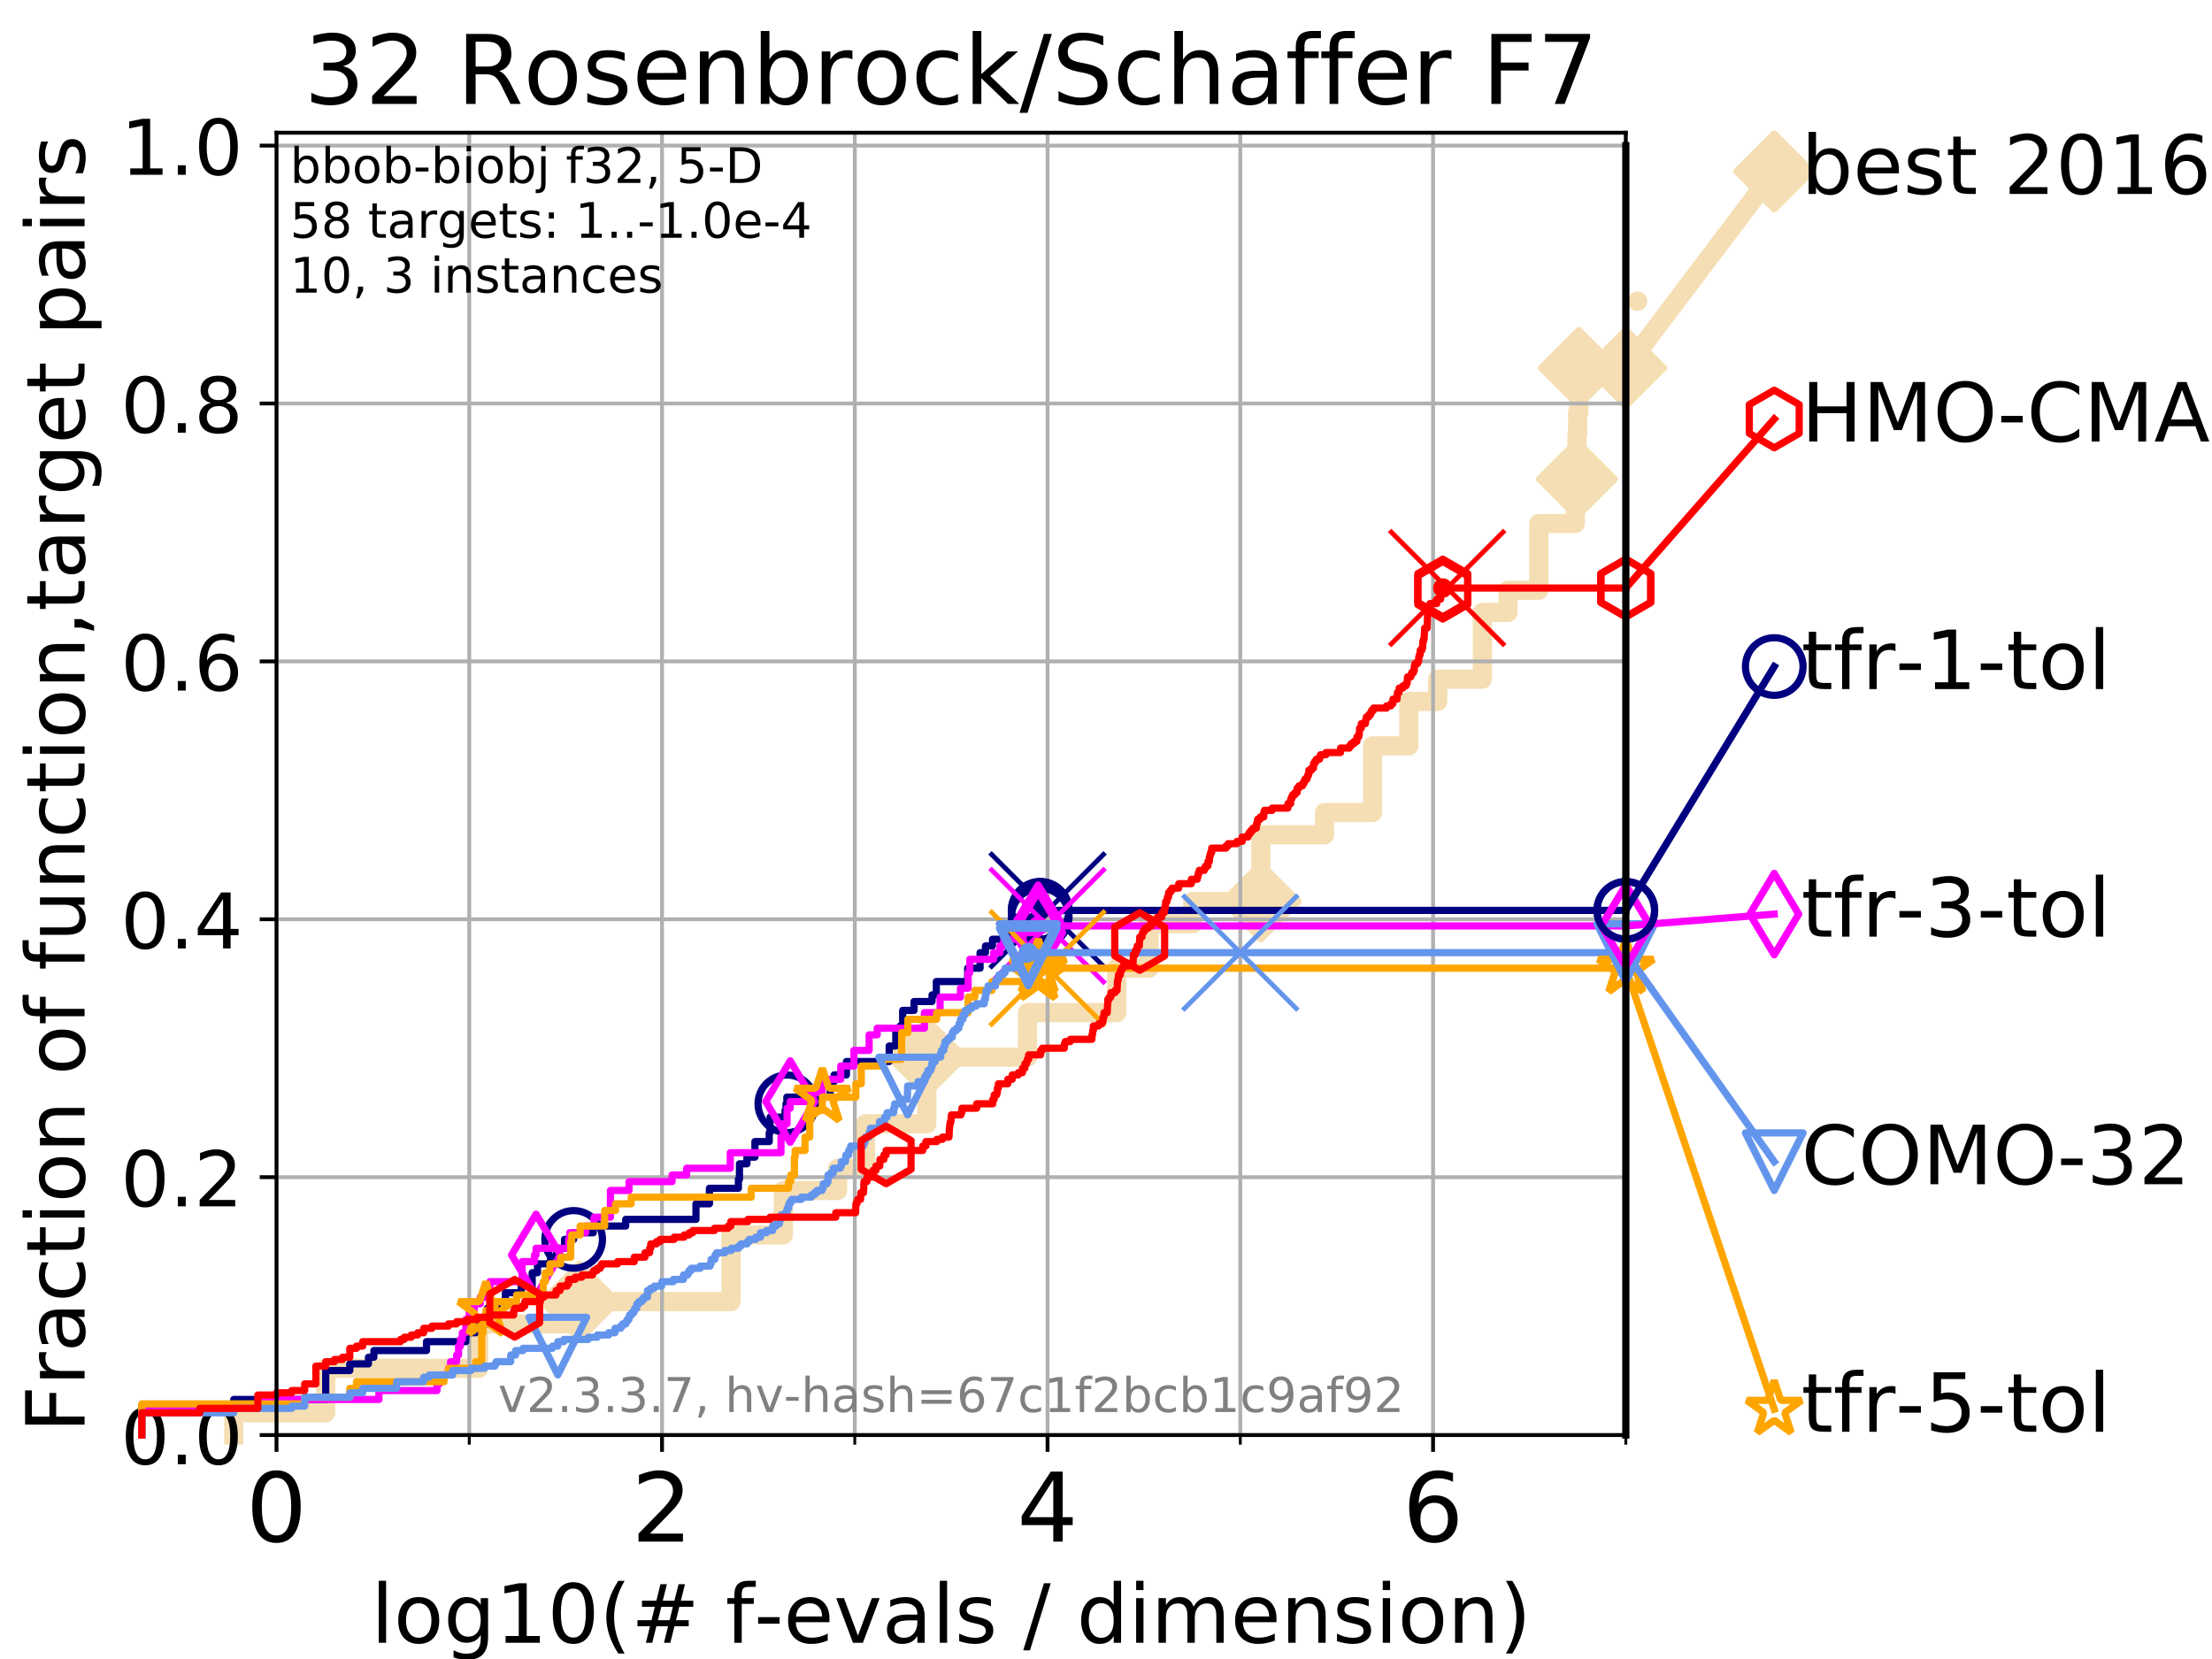<?xml version="1.0" encoding="utf-8" standalone="no"?>
<!DOCTYPE svg PUBLIC "-//W3C//DTD SVG 1.1//EN"
  "http://www.w3.org/Graphics/SVG/1.1/DTD/svg11.dtd">
<!-- Created with matplotlib (https://matplotlib.org/) -->
<svg height="345.6pt" version="1.1" viewBox="0 0 460.8 345.6" width="460.8pt" xmlns="http://www.w3.org/2000/svg" xmlns:xlink="http://www.w3.org/1999/xlink">
 <defs>
  <style type="text/css">
*{stroke-linecap:butt;stroke-linejoin:round;}
  </style>
 </defs>
 <g id="figure_1">
  <g id="patch_1">
   <path d="M 0 345.6 
L 460.8 345.6 
L 460.8 0 
L 0 0 
z
" style="fill:#ffffff;"/>
  </g>
  <g id="axes_1">
   <g id="patch_2">
    <path d="M 57.6 298.944 
L 338.688 298.944 
L 338.688 27.648 
L 57.6 27.648 
z
" style="fill:#ffffff;"/>
   </g>
   <g id="line2d_1">
    <path d="M 48.692 298.944 
L 48.692 294.313 
L 67.851 294.313 
L 67.851 285.05 
L 99.732 285.05 
L 99.732 275.788 
L 120.759 275.788 
L 120.759 271.157 
L 152.284 271.157 
L 152.284 257.263 
L 163.193 257.263 
L 163.193 248.001 
L 174.49 248.001 
L 174.49 243.37 
L 180.296 243.37 
L 180.296 234.107 
L 193.069 234.107 
L 193.069 220.214 
L 214.046 220.214 
L 214.046 210.951 
L 232.63 210.951 
L 232.63 201.689 
L 239.376 201.689 
L 239.376 192.426 
L 248.483 192.426 
L 248.483 187.795 
L 262.656 187.795 
L 262.656 173.901 
L 275.924 173.901 
L 275.924 169.27 
L 285.928 169.27 
L 285.928 155.377 
L 293.487 155.377 
L 293.487 146.114 
L 299.493 146.114 
L 299.493 141.483 
L 308.813 141.483 
L 308.813 127.589 
L 314.154 127.589 
L 314.154 122.958 
L 320.57 122.958 
L 320.57 109.065 
L 328.157 109.065 
L 328.157 99.802 
L 328.503 99.802 
L 328.503 90.54 
L 328.646 90.54 
L 328.646 85.909 
L 328.903 85.909 
L 328.903 76.646 
L 338.688 76.646 
" style="fill:none;stroke:#f5deb3;stroke-linecap:square;stroke-width:4;"/>
   </g>
   <g id="line2d_2">
    <defs>
     <path d="M 0 7.778 
L 7.778 0 
L 0 -7.778 
L -7.778 0 
z
" id="m8af95425eb" style="stroke:#f5deb3;stroke-linejoin:miter;stroke-width:1.5;"/>
    </defs>
    <g>
     <use style="fill:#f5deb3;stroke:#f5deb3;stroke-linejoin:miter;stroke-width:1.5;" x="120.759" xlink:href="#m8af95425eb" y="271.157"/>
     <use style="fill:#f5deb3;stroke:#f5deb3;stroke-linejoin:miter;stroke-width:1.5;" x="193.069" xlink:href="#m8af95425eb" y="220.214"/>
     <use style="fill:#f5deb3;stroke:#f5deb3;stroke-linejoin:miter;stroke-width:1.5;" x="262.656" xlink:href="#m8af95425eb" y="187.795"/>
     <use style="fill:#f5deb3;stroke:#f5deb3;stroke-linejoin:miter;stroke-width:1.5;" x="328.503" xlink:href="#m8af95425eb" y="99.802"/>
     <use style="fill:#f5deb3;stroke:#f5deb3;stroke-linejoin:miter;stroke-width:1.5;" x="328.903" xlink:href="#m8af95425eb" y="76.646"/>
     <use style="fill:#f5deb3;stroke:#f5deb3;stroke-linejoin:miter;stroke-width:1.5;" x="338.688" xlink:href="#m8af95425eb" y="76.646"/>
    </g>
   </g>
   <g id="line2d_3">
    <path style="fill:none;stroke:#f5deb3;stroke-linecap:square;stroke-width:4;"/>
    <g/>
   </g>
   <g id="line2d_4">
    <path d="M 338.688 76.646 
L 369.608 35.706 
" style="fill:none;stroke:#f5deb3;stroke-linecap:square;stroke-width:4;"/>
    <g>
     <use style="fill:#f5deb3;stroke:#f5deb3;stroke-linejoin:miter;stroke-width:1.5;" x="338.688" xlink:href="#m8af95425eb" y="76.646"/>
     <use style="fill:#f5deb3;stroke:#f5deb3;stroke-linejoin:miter;stroke-width:1.5;" x="369.608" xlink:href="#m8af95425eb" y="35.706"/>
    </g>
   </g>
   <g id="matplotlib.axis_1">
    <g id="xtick_1">
     <g id="line2d_5">
      <path clip-path="url(#p3b2ca8d9dd)" d="M 57.6 298.944 
L 57.6 27.648 
" style="fill:none;stroke:#b0b0b0;stroke-linecap:square;stroke-width:0.8;"/>
     </g>
     <g id="line2d_6">
      <defs>
       <path d="M 0 0 
L 0 3.5 
" id="m2c7f99108d" style="stroke:#000000;stroke-width:0.8;"/>
      </defs>
      <g>
       <use style="stroke:#000000;stroke-width:0.8;" x="57.6" xlink:href="#m2c7f99108d" y="298.944"/>
      </g>
     </g>
     <g id="text_1">
      <!-- 0 -->
      <defs>
       <path d="M 31.781 66.406 
Q 24.172 66.406 20.328 58.906 
Q 16.5 51.422 16.5 36.375 
Q 16.5 21.391 20.328 13.891 
Q 24.172 6.391 31.781 6.391 
Q 39.453 6.391 43.281 13.891 
Q 47.125 21.391 47.125 36.375 
Q 47.125 51.422 43.281 58.906 
Q 39.453 66.406 31.781 66.406 
z
M 31.781 74.219 
Q 44.047 74.219 50.516 64.516 
Q 56.984 54.828 56.984 36.375 
Q 56.984 17.969 50.516 8.266 
Q 44.047 -1.422 31.781 -1.422 
Q 19.531 -1.422 13.062 8.266 
Q 6.594 17.969 6.594 36.375 
Q 6.594 54.828 13.062 64.516 
Q 19.531 74.219 31.781 74.219 
z
" id="DejaVuSans-48"/>
      </defs>
      <g transform="translate(51.237 321.141)scale(0.2 -0.2)">
       <use xlink:href="#DejaVuSans-48"/>
      </g>
     </g>
    </g>
    <g id="xtick_2">
     <g id="line2d_7">
      <path clip-path="url(#p3b2ca8d9dd)" d="M 137.911 298.944 
L 137.911 27.648 
" style="fill:none;stroke:#b0b0b0;stroke-linecap:square;stroke-width:0.8;"/>
     </g>
     <g id="line2d_8">
      <g>
       <use style="stroke:#000000;stroke-width:0.8;" x="137.911" xlink:href="#m2c7f99108d" y="298.944"/>
      </g>
     </g>
     <g id="text_2">
      <!-- 2 -->
      <defs>
       <path d="M 19.188 8.297 
L 53.609 8.297 
L 53.609 0 
L 7.328 0 
L 7.328 8.297 
Q 12.938 14.109 22.625 23.891 
Q 32.328 33.688 34.812 36.531 
Q 39.547 41.844 41.422 45.531 
Q 43.312 49.219 43.312 52.781 
Q 43.312 58.594 39.234 62.25 
Q 35.156 65.922 28.609 65.922 
Q 23.969 65.922 18.812 64.312 
Q 13.672 62.703 7.812 59.422 
L 7.812 69.391 
Q 13.766 71.781 18.938 73 
Q 24.125 74.219 28.422 74.219 
Q 39.75 74.219 46.484 68.547 
Q 53.219 62.891 53.219 53.422 
Q 53.219 48.922 51.531 44.891 
Q 49.859 40.875 45.406 35.406 
Q 44.188 33.984 37.641 27.219 
Q 31.109 20.453 19.188 8.297 
z
" id="DejaVuSans-50"/>
      </defs>
      <g transform="translate(131.548 321.141)scale(0.2 -0.2)">
       <use xlink:href="#DejaVuSans-50"/>
      </g>
     </g>
    </g>
    <g id="xtick_3">
     <g id="line2d_9">
      <path clip-path="url(#p3b2ca8d9dd)" d="M 218.222 298.944 
L 218.222 27.648 
" style="fill:none;stroke:#b0b0b0;stroke-linecap:square;stroke-width:0.8;"/>
     </g>
     <g id="line2d_10">
      <g>
       <use style="stroke:#000000;stroke-width:0.8;" x="218.222" xlink:href="#m2c7f99108d" y="298.944"/>
      </g>
     </g>
     <g id="text_3">
      <!-- 4 -->
      <defs>
       <path d="M 37.797 64.312 
L 12.891 25.391 
L 37.797 25.391 
z
M 35.203 72.906 
L 47.609 72.906 
L 47.609 25.391 
L 58.016 25.391 
L 58.016 17.188 
L 47.609 17.188 
L 47.609 0 
L 37.797 0 
L 37.797 17.188 
L 4.891 17.188 
L 4.891 26.703 
z
" id="DejaVuSans-52"/>
      </defs>
      <g transform="translate(211.859 321.141)scale(0.2 -0.2)">
       <use xlink:href="#DejaVuSans-52"/>
      </g>
     </g>
    </g>
    <g id="xtick_4">
     <g id="line2d_11">
      <path clip-path="url(#p3b2ca8d9dd)" d="M 298.533 298.944 
L 298.533 27.648 
" style="fill:none;stroke:#b0b0b0;stroke-linecap:square;stroke-width:0.8;"/>
     </g>
     <g id="line2d_12">
      <g>
       <use style="stroke:#000000;stroke-width:0.8;" x="298.533" xlink:href="#m2c7f99108d" y="298.944"/>
      </g>
     </g>
     <g id="text_4">
      <!-- 6 -->
      <defs>
       <path d="M 33.016 40.375 
Q 26.375 40.375 22.484 35.828 
Q 18.609 31.297 18.609 23.391 
Q 18.609 15.531 22.484 10.953 
Q 26.375 6.391 33.016 6.391 
Q 39.656 6.391 43.531 10.953 
Q 47.406 15.531 47.406 23.391 
Q 47.406 31.297 43.531 35.828 
Q 39.656 40.375 33.016 40.375 
z
M 52.594 71.297 
L 52.594 62.312 
Q 48.875 64.062 45.094 64.984 
Q 41.312 65.922 37.594 65.922 
Q 27.828 65.922 22.672 59.328 
Q 17.531 52.734 16.797 39.406 
Q 19.672 43.656 24.016 45.922 
Q 28.375 48.188 33.594 48.188 
Q 44.578 48.188 50.953 41.516 
Q 57.328 34.859 57.328 23.391 
Q 57.328 12.156 50.688 5.359 
Q 44.047 -1.422 33.016 -1.422 
Q 20.359 -1.422 13.672 8.266 
Q 6.984 17.969 6.984 36.375 
Q 6.984 53.656 15.188 63.938 
Q 23.391 74.219 37.203 74.219 
Q 40.922 74.219 44.703 73.484 
Q 48.484 72.75 52.594 71.297 
z
" id="DejaVuSans-54"/>
      </defs>
      <g transform="translate(292.17 321.141)scale(0.2 -0.2)">
       <use xlink:href="#DejaVuSans-54"/>
      </g>
     </g>
    </g>
    <g id="xtick_5">
     <g id="line2d_13">
      <path clip-path="url(#p3b2ca8d9dd)" d="M 97.755 298.944 
L 97.755 27.648 
" style="fill:none;stroke:#b0b0b0;stroke-linecap:square;stroke-width:0.8;"/>
     </g>
     <g id="line2d_14">
      <defs>
       <path d="M 0 0 
L 0 2 
" id="m51656c302e" style="stroke:#000000;stroke-width:0.6;"/>
      </defs>
      <g>
       <use style="stroke:#000000;stroke-width:0.6;" x="97.755" xlink:href="#m51656c302e" y="298.944"/>
      </g>
     </g>
    </g>
    <g id="xtick_6">
     <g id="line2d_15">
      <path clip-path="url(#p3b2ca8d9dd)" d="M 178.066 298.944 
L 178.066 27.648 
" style="fill:none;stroke:#b0b0b0;stroke-linecap:square;stroke-width:0.8;"/>
     </g>
     <g id="line2d_16">
      <g>
       <use style="stroke:#000000;stroke-width:0.6;" x="178.066" xlink:href="#m51656c302e" y="298.944"/>
      </g>
     </g>
    </g>
    <g id="xtick_7">
     <g id="line2d_17">
      <path clip-path="url(#p3b2ca8d9dd)" d="M 258.377 298.944 
L 258.377 27.648 
" style="fill:none;stroke:#b0b0b0;stroke-linecap:square;stroke-width:0.8;"/>
     </g>
     <g id="line2d_18">
      <g>
       <use style="stroke:#000000;stroke-width:0.6;" x="258.377" xlink:href="#m51656c302e" y="298.944"/>
      </g>
     </g>
    </g>
    <g id="xtick_8">
     <g id="line2d_19">
      <path clip-path="url(#p3b2ca8d9dd)" d="M 338.688 298.944 
L 338.688 27.648 
" style="fill:none;stroke:#b0b0b0;stroke-linecap:square;stroke-width:0.8;"/>
     </g>
     <g id="line2d_20">
      <g>
       <use style="stroke:#000000;stroke-width:0.6;" x="338.688" xlink:href="#m51656c302e" y="298.944"/>
      </g>
     </g>
    </g>
    <g id="text_5">
     <!-- log10(# f-evals / dimension) -->
     <defs>
      <path d="M 9.422 75.984 
L 18.406 75.984 
L 18.406 0 
L 9.422 0 
z
" id="DejaVuSans-108"/>
      <path d="M 30.609 48.391 
Q 23.391 48.391 19.188 42.75 
Q 14.984 37.109 14.984 27.297 
Q 14.984 17.484 19.156 11.844 
Q 23.344 6.203 30.609 6.203 
Q 37.797 6.203 41.984 11.859 
Q 46.188 17.531 46.188 27.297 
Q 46.188 37.016 41.984 42.703 
Q 37.797 48.391 30.609 48.391 
z
M 30.609 56 
Q 42.328 56 49.016 48.375 
Q 55.719 40.766 55.719 27.297 
Q 55.719 13.875 49.016 6.219 
Q 42.328 -1.422 30.609 -1.422 
Q 18.844 -1.422 12.172 6.219 
Q 5.516 13.875 5.516 27.297 
Q 5.516 40.766 12.172 48.375 
Q 18.844 56 30.609 56 
z
" id="DejaVuSans-111"/>
      <path d="M 45.406 27.984 
Q 45.406 37.75 41.375 43.109 
Q 37.359 48.484 30.078 48.484 
Q 22.859 48.484 18.828 43.109 
Q 14.797 37.75 14.797 27.984 
Q 14.797 18.266 18.828 12.891 
Q 22.859 7.516 30.078 7.516 
Q 37.359 7.516 41.375 12.891 
Q 45.406 18.266 45.406 27.984 
z
M 54.391 6.781 
Q 54.391 -7.172 48.188 -13.984 
Q 42 -20.797 29.203 -20.797 
Q 24.469 -20.797 20.266 -20.094 
Q 16.062 -19.391 12.109 -17.922 
L 12.109 -9.188 
Q 16.062 -11.328 19.922 -12.344 
Q 23.781 -13.375 27.781 -13.375 
Q 36.625 -13.375 41.016 -8.766 
Q 45.406 -4.156 45.406 5.172 
L 45.406 9.625 
Q 42.625 4.781 38.281 2.391 
Q 33.938 0 27.875 0 
Q 17.828 0 11.672 7.656 
Q 5.516 15.328 5.516 27.984 
Q 5.516 40.672 11.672 48.328 
Q 17.828 56 27.875 56 
Q 33.938 56 38.281 53.609 
Q 42.625 51.219 45.406 46.391 
L 45.406 54.688 
L 54.391 54.688 
z
" id="DejaVuSans-103"/>
      <path d="M 12.406 8.297 
L 28.516 8.297 
L 28.516 63.922 
L 10.984 60.406 
L 10.984 69.391 
L 28.422 72.906 
L 38.281 72.906 
L 38.281 8.297 
L 54.391 8.297 
L 54.391 0 
L 12.406 0 
z
" id="DejaVuSans-49"/>
      <path d="M 31 75.875 
Q 24.469 64.656 21.281 53.656 
Q 18.109 42.672 18.109 31.391 
Q 18.109 20.125 21.312 9.062 
Q 24.516 -2 31 -13.188 
L 23.188 -13.188 
Q 15.875 -1.703 12.234 9.375 
Q 8.594 20.453 8.594 31.391 
Q 8.594 42.281 12.203 53.312 
Q 15.828 64.359 23.188 75.875 
z
" id="DejaVuSans-40"/>
      <path d="M 51.125 44 
L 36.922 44 
L 32.812 27.688 
L 47.125 27.688 
z
M 43.797 71.781 
L 38.719 51.516 
L 52.984 51.516 
L 58.109 71.781 
L 65.922 71.781 
L 60.891 51.516 
L 76.125 51.516 
L 76.125 44 
L 58.984 44 
L 54.984 27.688 
L 70.516 27.688 
L 70.516 20.219 
L 53.078 20.219 
L 48 0 
L 40.188 0 
L 45.219 20.219 
L 30.906 20.219 
L 25.875 0 
L 18.016 0 
L 23.094 20.219 
L 7.719 20.219 
L 7.719 27.688 
L 24.906 27.688 
L 29 44 
L 13.281 44 
L 13.281 51.516 
L 30.906 51.516 
L 35.891 71.781 
z
" id="DejaVuSans-35"/>
      <path id="DejaVuSans-32"/>
      <path d="M 37.109 75.984 
L 37.109 68.5 
L 28.516 68.5 
Q 23.688 68.5 21.797 66.547 
Q 19.922 64.594 19.922 59.516 
L 19.922 54.688 
L 34.719 54.688 
L 34.719 47.703 
L 19.922 47.703 
L 19.922 0 
L 10.891 0 
L 10.891 47.703 
L 2.297 47.703 
L 2.297 54.688 
L 10.891 54.688 
L 10.891 58.5 
Q 10.891 67.625 15.141 71.797 
Q 19.391 75.984 28.609 75.984 
z
" id="DejaVuSans-102"/>
      <path d="M 4.891 31.391 
L 31.203 31.391 
L 31.203 23.391 
L 4.891 23.391 
z
" id="DejaVuSans-45"/>
      <path d="M 56.203 29.594 
L 56.203 25.203 
L 14.891 25.203 
Q 15.484 15.922 20.484 11.062 
Q 25.484 6.203 34.422 6.203 
Q 39.594 6.203 44.453 7.469 
Q 49.312 8.734 54.109 11.281 
L 54.109 2.781 
Q 49.266 0.734 44.188 -0.344 
Q 39.109 -1.422 33.891 -1.422 
Q 20.797 -1.422 13.156 6.188 
Q 5.516 13.812 5.516 26.812 
Q 5.516 40.234 12.766 48.109 
Q 20.016 56 32.328 56 
Q 43.359 56 49.781 48.891 
Q 56.203 41.797 56.203 29.594 
z
M 47.219 32.234 
Q 47.125 39.594 43.094 43.984 
Q 39.062 48.391 32.422 48.391 
Q 24.906 48.391 20.391 44.141 
Q 15.875 39.891 15.188 32.172 
z
" id="DejaVuSans-101"/>
      <path d="M 2.984 54.688 
L 12.5 54.688 
L 29.594 8.797 
L 46.688 54.688 
L 56.203 54.688 
L 35.688 0 
L 23.484 0 
z
" id="DejaVuSans-118"/>
      <path d="M 34.281 27.484 
Q 23.391 27.484 19.188 25 
Q 14.984 22.516 14.984 16.5 
Q 14.984 11.719 18.141 8.906 
Q 21.297 6.109 26.703 6.109 
Q 34.188 6.109 38.703 11.406 
Q 43.219 16.703 43.219 25.484 
L 43.219 27.484 
z
M 52.203 31.203 
L 52.203 0 
L 43.219 0 
L 43.219 8.297 
Q 40.141 3.328 35.547 0.953 
Q 30.953 -1.422 24.312 -1.422 
Q 15.922 -1.422 10.953 3.297 
Q 6 8.016 6 15.922 
Q 6 25.141 12.172 29.828 
Q 18.359 34.516 30.609 34.516 
L 43.219 34.516 
L 43.219 35.406 
Q 43.219 41.609 39.141 45 
Q 35.062 48.391 27.688 48.391 
Q 23 48.391 18.547 47.266 
Q 14.109 46.141 10.016 43.891 
L 10.016 52.203 
Q 14.938 54.109 19.578 55.047 
Q 24.219 56 28.609 56 
Q 40.484 56 46.344 49.844 
Q 52.203 43.703 52.203 31.203 
z
" id="DejaVuSans-97"/>
      <path d="M 44.281 53.078 
L 44.281 44.578 
Q 40.484 46.531 36.375 47.5 
Q 32.281 48.484 27.875 48.484 
Q 21.188 48.484 17.844 46.438 
Q 14.5 44.391 14.5 40.281 
Q 14.5 37.156 16.891 35.375 
Q 19.281 33.594 26.516 31.984 
L 29.594 31.297 
Q 39.156 29.25 43.188 25.516 
Q 47.219 21.781 47.219 15.094 
Q 47.219 7.469 41.188 3.016 
Q 35.156 -1.422 24.609 -1.422 
Q 20.219 -1.422 15.453 -0.562 
Q 10.688 0.297 5.422 2 
L 5.422 11.281 
Q 10.406 8.688 15.234 7.391 
Q 20.062 6.109 24.812 6.109 
Q 31.156 6.109 34.562 8.281 
Q 37.984 10.453 37.984 14.406 
Q 37.984 18.062 35.516 20.016 
Q 33.062 21.969 24.703 23.781 
L 21.578 24.516 
Q 13.234 26.266 9.516 29.906 
Q 5.812 33.547 5.812 39.891 
Q 5.812 47.609 11.281 51.797 
Q 16.75 56 26.812 56 
Q 31.781 56 36.172 55.266 
Q 40.578 54.547 44.281 53.078 
z
" id="DejaVuSans-115"/>
      <path d="M 25.391 72.906 
L 33.688 72.906 
L 8.297 -9.281 
L 0 -9.281 
z
" id="DejaVuSans-47"/>
      <path d="M 45.406 46.391 
L 45.406 75.984 
L 54.391 75.984 
L 54.391 0 
L 45.406 0 
L 45.406 8.203 
Q 42.578 3.328 38.25 0.953 
Q 33.938 -1.422 27.875 -1.422 
Q 17.969 -1.422 11.734 6.484 
Q 5.516 14.406 5.516 27.297 
Q 5.516 40.188 11.734 48.094 
Q 17.969 56 27.875 56 
Q 33.938 56 38.25 53.625 
Q 42.578 51.266 45.406 46.391 
z
M 14.797 27.297 
Q 14.797 17.391 18.875 11.75 
Q 22.953 6.109 30.078 6.109 
Q 37.203 6.109 41.297 11.75 
Q 45.406 17.391 45.406 27.297 
Q 45.406 37.203 41.297 42.844 
Q 37.203 48.484 30.078 48.484 
Q 22.953 48.484 18.875 42.844 
Q 14.797 37.203 14.797 27.297 
z
" id="DejaVuSans-100"/>
      <path d="M 9.422 54.688 
L 18.406 54.688 
L 18.406 0 
L 9.422 0 
z
M 9.422 75.984 
L 18.406 75.984 
L 18.406 64.594 
L 9.422 64.594 
z
" id="DejaVuSans-105"/>
      <path d="M 52 44.188 
Q 55.375 50.25 60.062 53.125 
Q 64.75 56 71.094 56 
Q 79.641 56 84.281 50.016 
Q 88.922 44.047 88.922 33.016 
L 88.922 0 
L 79.891 0 
L 79.891 32.719 
Q 79.891 40.578 77.094 44.375 
Q 74.312 48.188 68.609 48.188 
Q 61.625 48.188 57.562 43.547 
Q 53.516 38.922 53.516 30.906 
L 53.516 0 
L 44.484 0 
L 44.484 32.719 
Q 44.484 40.625 41.703 44.406 
Q 38.922 48.188 33.109 48.188 
Q 26.219 48.188 22.156 43.531 
Q 18.109 38.875 18.109 30.906 
L 18.109 0 
L 9.078 0 
L 9.078 54.688 
L 18.109 54.688 
L 18.109 46.188 
Q 21.188 51.219 25.484 53.609 
Q 29.781 56 35.688 56 
Q 41.656 56 45.828 52.969 
Q 50 49.953 52 44.188 
z
" id="DejaVuSans-109"/>
      <path d="M 54.891 33.016 
L 54.891 0 
L 45.906 0 
L 45.906 32.719 
Q 45.906 40.484 42.875 44.328 
Q 39.844 48.188 33.797 48.188 
Q 26.516 48.188 22.312 43.547 
Q 18.109 38.922 18.109 30.906 
L 18.109 0 
L 9.078 0 
L 9.078 54.688 
L 18.109 54.688 
L 18.109 46.188 
Q 21.344 51.125 25.703 53.562 
Q 30.078 56 35.797 56 
Q 45.219 56 50.047 50.172 
Q 54.891 44.344 54.891 33.016 
z
" id="DejaVuSans-110"/>
      <path d="M 8.016 75.875 
L 15.828 75.875 
Q 23.141 64.359 26.781 53.312 
Q 30.422 42.281 30.422 31.391 
Q 30.422 20.453 26.781 9.375 
Q 23.141 -1.703 15.828 -13.188 
L 8.016 -13.188 
Q 14.5 -2 17.703 9.062 
Q 20.906 20.125 20.906 31.391 
Q 20.906 42.672 17.703 53.656 
Q 14.5 64.656 8.016 75.875 
z
" id="DejaVuSans-41"/>
     </defs>
     <g transform="translate(77.303 342.218)scale(0.17 -0.17)">
      <use xlink:href="#DejaVuSans-108"/>
      <use x="27.783" xlink:href="#DejaVuSans-111"/>
      <use x="88.965" xlink:href="#DejaVuSans-103"/>
      <use x="152.441" xlink:href="#DejaVuSans-49"/>
      <use x="216.064" xlink:href="#DejaVuSans-48"/>
      <use x="279.688" xlink:href="#DejaVuSans-40"/>
      <use x="318.701" xlink:href="#DejaVuSans-35"/>
      <use x="402.49" xlink:href="#DejaVuSans-32"/>
      <use x="434.277" xlink:href="#DejaVuSans-102"/>
      <use x="469.404" xlink:href="#DejaVuSans-45"/>
      <use x="505.488" xlink:href="#DejaVuSans-101"/>
      <use x="567.012" xlink:href="#DejaVuSans-118"/>
      <use x="626.191" xlink:href="#DejaVuSans-97"/>
      <use x="687.471" xlink:href="#DejaVuSans-108"/>
      <use x="715.254" xlink:href="#DejaVuSans-115"/>
      <use x="767.354" xlink:href="#DejaVuSans-32"/>
      <use x="799.141" xlink:href="#DejaVuSans-47"/>
      <use x="832.832" xlink:href="#DejaVuSans-32"/>
      <use x="864.619" xlink:href="#DejaVuSans-100"/>
      <use x="928.096" xlink:href="#DejaVuSans-105"/>
      <use x="955.879" xlink:href="#DejaVuSans-109"/>
      <use x="1053.291" xlink:href="#DejaVuSans-101"/>
      <use x="1114.814" xlink:href="#DejaVuSans-110"/>
      <use x="1178.193" xlink:href="#DejaVuSans-115"/>
      <use x="1230.293" xlink:href="#DejaVuSans-105"/>
      <use x="1258.076" xlink:href="#DejaVuSans-111"/>
      <use x="1319.258" xlink:href="#DejaVuSans-110"/>
      <use x="1382.637" xlink:href="#DejaVuSans-41"/>
     </g>
    </g>
   </g>
   <g id="matplotlib.axis_2">
    <g id="ytick_1">
     <g id="line2d_21">
      <path clip-path="url(#p3b2ca8d9dd)" d="M 57.6 298.944 
L 338.688 298.944 
" style="fill:none;stroke:#b0b0b0;stroke-linecap:square;stroke-width:0.8;"/>
     </g>
     <g id="line2d_22">
      <defs>
       <path d="M 0 0 
L -3.5 0 
" id="ma2180f9147" style="stroke:#000000;stroke-width:0.8;"/>
      </defs>
      <g>
       <use style="stroke:#000000;stroke-width:0.8;" x="57.6" xlink:href="#ma2180f9147" y="298.944"/>
      </g>
     </g>
     <g id="text_6">
      <!-- 0.0 -->
      <defs>
       <path d="M 10.688 12.406 
L 21 12.406 
L 21 0 
L 10.688 0 
z
" id="DejaVuSans-46"/>
      </defs>
      <g transform="translate(25.155 305.023)scale(0.16 -0.16)">
       <use xlink:href="#DejaVuSans-48"/>
       <use x="63.623" xlink:href="#DejaVuSans-46"/>
       <use x="95.41" xlink:href="#DejaVuSans-48"/>
      </g>
     </g>
    </g>
    <g id="ytick_2">
     <g id="line2d_23">
      <path clip-path="url(#p3b2ca8d9dd)" d="M 57.6 245.222 
L 338.688 245.222 
" style="fill:none;stroke:#b0b0b0;stroke-linecap:square;stroke-width:0.8;"/>
     </g>
     <g id="line2d_24">
      <g>
       <use style="stroke:#000000;stroke-width:0.8;" x="57.6" xlink:href="#ma2180f9147" y="245.222"/>
      </g>
     </g>
     <g id="text_7">
      <!-- 0.2 -->
      <g transform="translate(25.155 251.301)scale(0.16 -0.16)">
       <use xlink:href="#DejaVuSans-48"/>
       <use x="63.623" xlink:href="#DejaVuSans-46"/>
       <use x="95.41" xlink:href="#DejaVuSans-50"/>
      </g>
     </g>
    </g>
    <g id="ytick_3">
     <g id="line2d_25">
      <path clip-path="url(#p3b2ca8d9dd)" d="M 57.6 191.5 
L 338.688 191.5 
" style="fill:none;stroke:#b0b0b0;stroke-linecap:square;stroke-width:0.8;"/>
     </g>
     <g id="line2d_26">
      <g>
       <use style="stroke:#000000;stroke-width:0.8;" x="57.6" xlink:href="#ma2180f9147" y="191.5"/>
      </g>
     </g>
     <g id="text_8">
      <!-- 0.4 -->
      <g transform="translate(25.155 197.579)scale(0.16 -0.16)">
       <use xlink:href="#DejaVuSans-48"/>
       <use x="63.623" xlink:href="#DejaVuSans-46"/>
       <use x="95.41" xlink:href="#DejaVuSans-52"/>
      </g>
     </g>
    </g>
    <g id="ytick_4">
     <g id="line2d_27">
      <path clip-path="url(#p3b2ca8d9dd)" d="M 57.6 137.778 
L 338.688 137.778 
" style="fill:none;stroke:#b0b0b0;stroke-linecap:square;stroke-width:0.8;"/>
     </g>
     <g id="line2d_28">
      <g>
       <use style="stroke:#000000;stroke-width:0.8;" x="57.6" xlink:href="#ma2180f9147" y="137.778"/>
      </g>
     </g>
     <g id="text_9">
      <!-- 0.6 -->
      <g transform="translate(25.155 143.857)scale(0.16 -0.16)">
       <use xlink:href="#DejaVuSans-48"/>
       <use x="63.623" xlink:href="#DejaVuSans-46"/>
       <use x="95.41" xlink:href="#DejaVuSans-54"/>
      </g>
     </g>
    </g>
    <g id="ytick_5">
     <g id="line2d_29">
      <path clip-path="url(#p3b2ca8d9dd)" d="M 57.6 84.056 
L 338.688 84.056 
" style="fill:none;stroke:#b0b0b0;stroke-linecap:square;stroke-width:0.8;"/>
     </g>
     <g id="line2d_30">
      <g>
       <use style="stroke:#000000;stroke-width:0.8;" x="57.6" xlink:href="#ma2180f9147" y="84.056"/>
      </g>
     </g>
     <g id="text_10">
      <!-- 0.8 -->
      <defs>
       <path d="M 31.781 34.625 
Q 24.75 34.625 20.719 30.859 
Q 16.703 27.094 16.703 20.516 
Q 16.703 13.922 20.719 10.156 
Q 24.75 6.391 31.781 6.391 
Q 38.812 6.391 42.859 10.172 
Q 46.922 13.969 46.922 20.516 
Q 46.922 27.094 42.891 30.859 
Q 38.875 34.625 31.781 34.625 
z
M 21.922 38.812 
Q 15.578 40.375 12.031 44.719 
Q 8.5 49.078 8.5 55.328 
Q 8.5 64.062 14.719 69.141 
Q 20.953 74.219 31.781 74.219 
Q 42.672 74.219 48.875 69.141 
Q 55.078 64.062 55.078 55.328 
Q 55.078 49.078 51.531 44.719 
Q 48 40.375 41.703 38.812 
Q 48.828 37.156 52.797 32.312 
Q 56.781 27.484 56.781 20.516 
Q 56.781 9.906 50.312 4.234 
Q 43.844 -1.422 31.781 -1.422 
Q 19.734 -1.422 13.25 4.234 
Q 6.781 9.906 6.781 20.516 
Q 6.781 27.484 10.781 32.312 
Q 14.797 37.156 21.922 38.812 
z
M 18.312 54.391 
Q 18.312 48.734 21.844 45.562 
Q 25.391 42.391 31.781 42.391 
Q 38.141 42.391 41.719 45.562 
Q 45.312 48.734 45.312 54.391 
Q 45.312 60.062 41.719 63.234 
Q 38.141 66.406 31.781 66.406 
Q 25.391 66.406 21.844 63.234 
Q 18.312 60.062 18.312 54.391 
z
" id="DejaVuSans-56"/>
      </defs>
      <g transform="translate(25.155 90.135)scale(0.16 -0.16)">
       <use xlink:href="#DejaVuSans-48"/>
       <use x="63.623" xlink:href="#DejaVuSans-46"/>
       <use x="95.41" xlink:href="#DejaVuSans-56"/>
      </g>
     </g>
    </g>
    <g id="ytick_6">
     <g id="line2d_31">
      <path clip-path="url(#p3b2ca8d9dd)" d="M 57.6 30.334 
L 338.688 30.334 
" style="fill:none;stroke:#b0b0b0;stroke-linecap:square;stroke-width:0.8;"/>
     </g>
     <g id="line2d_32">
      <g>
       <use style="stroke:#000000;stroke-width:0.8;" x="57.6" xlink:href="#ma2180f9147" y="30.334"/>
      </g>
     </g>
     <g id="text_11">
      <!-- 1.0 -->
      <g transform="translate(25.155 36.413)scale(0.16 -0.16)">
       <use xlink:href="#DejaVuSans-49"/>
       <use x="63.623" xlink:href="#DejaVuSans-46"/>
       <use x="95.41" xlink:href="#DejaVuSans-48"/>
      </g>
     </g>
    </g>
    <g id="text_12">
     <!-- Fraction of function,target pairs -->
     <defs>
      <path d="M 9.812 72.906 
L 51.703 72.906 
L 51.703 64.594 
L 19.672 64.594 
L 19.672 43.109 
L 48.578 43.109 
L 48.578 34.812 
L 19.672 34.812 
L 19.672 0 
L 9.812 0 
z
" id="DejaVuSans-70"/>
      <path d="M 41.109 46.297 
Q 39.594 47.172 37.812 47.578 
Q 36.031 48 33.891 48 
Q 26.266 48 22.188 43.047 
Q 18.109 38.094 18.109 28.812 
L 18.109 0 
L 9.078 0 
L 9.078 54.688 
L 18.109 54.688 
L 18.109 46.188 
Q 20.953 51.172 25.484 53.578 
Q 30.031 56 36.531 56 
Q 37.453 56 38.578 55.875 
Q 39.703 55.766 41.062 55.516 
z
" id="DejaVuSans-114"/>
      <path d="M 48.781 52.594 
L 48.781 44.188 
Q 44.969 46.297 41.141 47.344 
Q 37.312 48.391 33.406 48.391 
Q 24.656 48.391 19.812 42.844 
Q 14.984 37.312 14.984 27.297 
Q 14.984 17.281 19.812 11.734 
Q 24.656 6.203 33.406 6.203 
Q 37.312 6.203 41.141 7.25 
Q 44.969 8.297 48.781 10.406 
L 48.781 2.094 
Q 45.016 0.344 40.984 -0.531 
Q 36.969 -1.422 32.422 -1.422 
Q 20.062 -1.422 12.781 6.344 
Q 5.516 14.109 5.516 27.297 
Q 5.516 40.672 12.859 48.328 
Q 20.219 56 33.016 56 
Q 37.156 56 41.109 55.141 
Q 45.062 54.297 48.781 52.594 
z
" id="DejaVuSans-99"/>
      <path d="M 18.312 70.219 
L 18.312 54.688 
L 36.812 54.688 
L 36.812 47.703 
L 18.312 47.703 
L 18.312 18.016 
Q 18.312 11.328 20.141 9.422 
Q 21.969 7.516 27.594 7.516 
L 36.812 7.516 
L 36.812 0 
L 27.594 0 
Q 17.188 0 13.234 3.875 
Q 9.281 7.766 9.281 18.016 
L 9.281 47.703 
L 2.688 47.703 
L 2.688 54.688 
L 9.281 54.688 
L 9.281 70.219 
z
" id="DejaVuSans-116"/>
      <path d="M 8.5 21.578 
L 8.5 54.688 
L 17.484 54.688 
L 17.484 21.922 
Q 17.484 14.156 20.5 10.266 
Q 23.531 6.391 29.594 6.391 
Q 36.859 6.391 41.078 11.031 
Q 45.312 15.672 45.312 23.688 
L 45.312 54.688 
L 54.297 54.688 
L 54.297 0 
L 45.312 0 
L 45.312 8.406 
Q 42.047 3.422 37.719 1 
Q 33.406 -1.422 27.688 -1.422 
Q 18.266 -1.422 13.375 4.438 
Q 8.5 10.297 8.5 21.578 
z
M 31.109 56 
z
" id="DejaVuSans-117"/>
      <path d="M 11.719 12.406 
L 22.016 12.406 
L 22.016 4 
L 14.016 -11.625 
L 7.719 -11.625 
L 11.719 4 
z
" id="DejaVuSans-44"/>
      <path d="M 18.109 8.203 
L 18.109 -20.797 
L 9.078 -20.797 
L 9.078 54.688 
L 18.109 54.688 
L 18.109 46.391 
Q 20.953 51.266 25.266 53.625 
Q 29.594 56 35.594 56 
Q 45.562 56 51.781 48.094 
Q 58.016 40.188 58.016 27.297 
Q 58.016 14.406 51.781 6.484 
Q 45.562 -1.422 35.594 -1.422 
Q 29.594 -1.422 25.266 0.953 
Q 20.953 3.328 18.109 8.203 
z
M 48.688 27.297 
Q 48.688 37.203 44.609 42.844 
Q 40.531 48.484 33.406 48.484 
Q 26.266 48.484 22.188 42.844 
Q 18.109 37.203 18.109 27.297 
Q 18.109 17.391 22.188 11.75 
Q 26.266 6.109 33.406 6.109 
Q 40.531 6.109 44.609 11.75 
Q 48.688 17.391 48.688 27.297 
z
" id="DejaVuSans-112"/>
     </defs>
     <g transform="translate(17.62 298.435)rotate(-90)scale(0.17 -0.17)">
      <use xlink:href="#DejaVuSans-70"/>
      <use x="57.41" xlink:href="#DejaVuSans-114"/>
      <use x="98.523" xlink:href="#DejaVuSans-97"/>
      <use x="159.803" xlink:href="#DejaVuSans-99"/>
      <use x="214.783" xlink:href="#DejaVuSans-116"/>
      <use x="253.992" xlink:href="#DejaVuSans-105"/>
      <use x="281.775" xlink:href="#DejaVuSans-111"/>
      <use x="342.957" xlink:href="#DejaVuSans-110"/>
      <use x="406.336" xlink:href="#DejaVuSans-32"/>
      <use x="438.123" xlink:href="#DejaVuSans-111"/>
      <use x="499.305" xlink:href="#DejaVuSans-102"/>
      <use x="534.51" xlink:href="#DejaVuSans-32"/>
      <use x="566.297" xlink:href="#DejaVuSans-102"/>
      <use x="601.502" xlink:href="#DejaVuSans-117"/>
      <use x="664.881" xlink:href="#DejaVuSans-110"/>
      <use x="728.26" xlink:href="#DejaVuSans-99"/>
      <use x="783.24" xlink:href="#DejaVuSans-116"/>
      <use x="822.449" xlink:href="#DejaVuSans-105"/>
      <use x="850.232" xlink:href="#DejaVuSans-111"/>
      <use x="911.414" xlink:href="#DejaVuSans-110"/>
      <use x="974.793" xlink:href="#DejaVuSans-44"/>
      <use x="1006.58" xlink:href="#DejaVuSans-116"/>
      <use x="1045.789" xlink:href="#DejaVuSans-97"/>
      <use x="1107.068" xlink:href="#DejaVuSans-114"/>
      <use x="1148.166" xlink:href="#DejaVuSans-103"/>
      <use x="1211.643" xlink:href="#DejaVuSans-101"/>
      <use x="1273.166" xlink:href="#DejaVuSans-116"/>
      <use x="1312.375" xlink:href="#DejaVuSans-32"/>
      <use x="1344.162" xlink:href="#DejaVuSans-112"/>
      <use x="1407.639" xlink:href="#DejaVuSans-97"/>
      <use x="1468.918" xlink:href="#DejaVuSans-105"/>
      <use x="1496.701" xlink:href="#DejaVuSans-114"/>
      <use x="1537.814" xlink:href="#DejaVuSans-115"/>
     </g>
    </g>
   </g>
   <g id="line2d_33">
    <defs>
     <path d="M 0 1.5 
C 0.398 1.5 0.779 1.342 1.061 1.061 
C 1.342 0.779 1.5 0.398 1.5 0 
C 1.5 -0.398 1.342 -0.779 1.061 -1.061 
C 0.779 -1.342 0.398 -1.5 0 -1.5 
C -0.398 -1.5 -0.779 -1.342 -1.061 -1.061 
C -1.342 -0.779 -1.5 -0.398 -1.5 0 
C -1.5 0.398 -1.342 0.779 -1.061 1.061 
C -0.779 1.342 -0.398 1.5 0 1.5 
z
" id="mcadb7f16a4" style="stroke:#f5deb3;"/>
    </defs>
    <g>
     <use style="fill:#f5deb3;stroke:#f5deb3;" x="341.125" xlink:href="#mcadb7f16a4" y="62.753"/>
     <use style="fill:#f5deb3;stroke:#f5deb3;" x="341.125" xlink:href="#mcadb7f16a4" y="62.753"/>
    </g>
   </g>
   <g id="line2d_34">
    <defs>
     <path d="M 0 1.5 
C 0.398 1.5 0.779 1.342 1.061 1.061 
C 1.342 0.779 1.5 0.398 1.5 0 
C 1.5 -0.398 1.342 -0.779 1.061 -1.061 
C 0.779 -1.342 0.398 -1.5 0 -1.5 
C -0.398 -1.5 -0.779 -1.342 -1.061 -1.061 
C -1.342 -0.779 -1.5 -0.398 -1.5 0 
C -1.5 0.398 -1.342 0.779 -1.061 1.061 
C -0.779 1.342 -0.398 1.5 0 1.5 
z
" id="m5db78eed40" style="stroke:#000080;"/>
    </defs>
    <g>
     <use style="fill:#000080;stroke:#000080;" x="216.698" xlink:href="#m5db78eed40" y="189.648"/>
     <use style="fill:#000080;stroke:#000080;" x="216.698" xlink:href="#m5db78eed40" y="189.648"/>
    </g>
   </g>
   <g id="line2d_35">
    <path d="M 29.533 298.944 
L 29.533 292.923 
L 48.692 292.923 
L 48.692 291.534 
L 67.851 291.534 
L 67.851 285.514 
L 72.868 285.514 
L 72.868 284.124 
L 76.759 284.124 
L 76.759 282.735 
L 77.885 282.735 
L 77.885 281.345 
L 88.847 281.345 
L 88.847 279.493 
L 97.044 279.493 
L 97.044 277.64 
L 99.098 277.64 
L 99.098 275.788 
L 101.507 275.788 
L 101.507 272.546 
L 103.623 272.546 
L 103.623 271.157 
L 105.285 271.157 
L 105.285 269.304 
L 108.578 269.304 
L 108.578 267.915 
L 110.86 267.915 
L 110.86 265.136 
L 111.975 265.136 
L 111.975 263.284 
L 114.685 263.284 
L 114.685 261.894 
L 115.959 261.894 
L 115.959 260.042 
L 117.598 260.042 
L 117.598 258.189 
L 119.503 258.189 
L 119.503 256.8 
L 123.594 256.8 
L 123.594 255.411 
L 130.345 255.411 
L 130.345 254.021 
L 144.982 254.021 
L 144.982 250.779 
L 147.789 250.779 
L 147.789 247.538 
L 153.82 247.538 
L 153.82 245.685 
L 154.043 245.685 
L 154.043 242.443 
L 155.603 242.443 
L 155.603 241.054 
L 157.266 241.054 
L 157.266 237.812 
L 160.24 237.812 
L 160.24 235.96 
L 160.423 235.96 
L 160.423 232.718 
L 163.534 232.718 
L 163.534 231.328 
L 163.741 231.328 
L 163.741 229.939 
L 163.915 229.939 
L 163.915 228.55 
L 172.942 228.55 
L 172.942 225.308 
L 173.773 225.308 
L 173.773 223.918 
L 176.329 223.918 
L 176.329 221.14 
L 185.23 221.14 
L 185.23 217.898 
L 186.612 217.898 
L 186.612 215.119 
L 187.512 215.119 
L 187.512 213.73 
L 188.04 213.73 
L 188.04 210.488 
L 190.416 210.488 
L 190.416 208.635 
L 194.161 208.635 
L 194.161 207.246 
L 195.055 207.246 
L 195.055 204.467 
L 201.581 204.467 
L 201.581 201.689 
L 204.168 201.689 
L 204.168 198.447 
L 205.287 198.447 
L 205.287 197.057 
L 206.747 197.057 
L 206.747 195.668 
L 210.612 195.668 
L 210.612 193.816 
L 211.931 193.816 
L 211.931 191.037 
L 216.698 191.037 
L 216.698 189.648 
L 338.688 189.648 
" style="fill:none;stroke:#000080;stroke-linecap:square;stroke-width:1.5;"/>
   </g>
   <g id="line2d_36">
    <defs>
     <path d="M 0 6 
C 1.591 6 3.117 5.368 4.243 4.243 
C 5.368 3.117 6 1.591 6 0 
C 6 -1.591 5.368 -3.117 4.243 -4.243 
C 3.117 -5.368 1.591 -6 0 -6 
C -1.591 -6 -3.117 -5.368 -4.243 -4.243 
C -5.368 -3.117 -6 -1.591 -6 0 
C -6 1.591 -5.368 3.117 -4.243 4.243 
C -3.117 5.368 -1.591 6 0 6 
z
" id="m7d7bb41f3b" style="stroke:#000080;stroke-width:1.5;"/>
    </defs>
    <g>
     <use style="fill-opacity:0;stroke:#000080;stroke-width:1.5;" x="119.503" xlink:href="#m7d7bb41f3b" y="258.189"/>
     <use style="fill-opacity:0;stroke:#000080;stroke-width:1.5;" x="163.915" xlink:href="#m7d7bb41f3b" y="229.939"/>
     <use style="fill-opacity:0;stroke:#000080;stroke-width:1.5;" x="216.698" xlink:href="#m7d7bb41f3b" y="191.037"/>
     <use style="fill-opacity:0;stroke:#000080;stroke-width:1.5;" x="216.698" xlink:href="#m7d7bb41f3b" y="189.648"/>
     <use style="fill-opacity:0;stroke:#000080;stroke-width:1.5;" x="216.698" xlink:href="#m7d7bb41f3b" y="189.648"/>
     <use style="fill-opacity:0;stroke:#000080;stroke-width:1.5;" x="338.688" xlink:href="#m7d7bb41f3b" y="189.648"/>
    </g>
   </g>
   <g id="line2d_37">
    <path style="fill:none;stroke:#000080;stroke-linecap:square;stroke-width:1.5;"/>
    <g/>
   </g>
   <g id="line2d_38">
    <path clip-path="url(#p3b2ca8d9dd)" d="M 218.223 189.648 
" style="fill:none;stroke:#000080;stroke-linecap:square;stroke-width:1.5;"/>
    <defs>
     <path d="M -12 12 
L 12 -12 
M -12 -12 
L 12 12 
" id="m9754444b1d" style="stroke:#000080;"/>
    </defs>
    <g clip-path="url(#p3b2ca8d9dd)">
     <use style="fill:#000080;stroke:#000080;" x="218.223" xlink:href="#m9754444b1d" y="189.648"/>
    </g>
   </g>
   <g id="line2d_39">
    <defs>
     <path d="M 0 1.5 
C 0.398 1.5 0.779 1.342 1.061 1.061 
C 1.342 0.779 1.5 0.398 1.5 0 
C 1.5 -0.398 1.342 -0.779 1.061 -1.061 
C 0.779 -1.342 0.398 -1.5 0 -1.5 
C -0.398 -1.5 -0.779 -1.342 -1.061 -1.061 
C -1.342 -0.779 -1.5 -0.398 -1.5 0 
C -1.5 0.398 -1.342 0.779 -1.061 1.061 
C -0.779 1.342 -0.398 1.5 0 1.5 
z
" id="m86ccee7877" style="stroke:#ff00ff;"/>
    </defs>
    <g>
     <use style="fill:#ff00ff;stroke:#ff00ff;" x="216.266" xlink:href="#m86ccee7877" y="192.889"/>
     <use style="fill:#ff00ff;stroke:#ff00ff;" x="216.266" xlink:href="#m86ccee7877" y="192.889"/>
    </g>
   </g>
   <g id="line2d_40">
    <path d="M 29.533 298.944 
L 29.533 292.923 
L 53.709 292.923 
L 53.709 291.534 
L 78.942 291.534 
L 78.942 289.682 
L 91.03 289.682 
L 91.03 288.292 
L 91.535 288.292 
L 91.535 286.44 
L 93.422 286.44 
L 93.422 285.05 
L 93.864 285.05 
L 93.864 283.661 
L 95.125 283.661 
L 95.125 282.272 
L 95.526 282.272 
L 95.526 280.419 
L 95.918 280.419 
L 95.918 279.03 
L 96.301 279.03 
L 96.301 277.64 
L 97.044 277.64 
L 97.044 274.862 
L 97.755 274.862 
L 97.755 273.472 
L 98.772 273.472 
L 98.772 271.62 
L 100.04 271.62 
L 100.04 270.231 
L 101.786 270.231 
L 101.786 268.841 
L 102.06 268.841 
L 102.06 266.989 
L 108.764 266.989 
L 108.764 262.821 
L 111.346 262.821 
L 111.346 261.431 
L 111.663 261.431 
L 111.663 260.042 
L 118.471 260.042 
L 118.471 258.189 
L 118.682 258.189 
L 118.682 256.8 
L 122.018 256.8 
L 122.018 255.411 
L 123.751 255.411 
L 123.751 253.558 
L 127.165 253.558 
L 127.165 248.001 
L 131.031 248.001 
L 131.031 246.148 
L 140.011 246.148 
L 140.011 244.759 
L 143.041 244.759 
L 143.041 243.37 
L 152.13 243.37 
L 152.13 240.128 
L 162.695 240.128 
L 162.695 236.886 
L 163.25 236.886 
L 163.25 234.107 
L 163.962 234.107 
L 163.962 230.865 
L 164.615 230.865 
L 164.615 229.476 
L 169.383 229.476 
L 169.383 227.623 
L 171.248 227.623 
L 171.248 224.845 
L 175.142 224.845 
L 175.142 222.066 
L 177.887 222.066 
L 177.887 218.824 
L 181.053 218.824 
L 181.053 215.582 
L 182.733 215.582 
L 182.733 214.193 
L 192.578 214.193 
L 192.578 210.951 
L 195.839 210.951 
L 195.839 207.709 
L 200.082 207.709 
L 200.082 205.857 
L 201.68 205.857 
L 201.68 202.615 
L 202.031 202.615 
L 202.031 199.836 
L 206.995 199.836 
L 206.995 198.447 
L 208.316 198.447 
L 208.316 197.057 
L 209.113 197.057 
L 209.113 195.668 
L 213.14 195.668 
L 213.14 194.279 
L 216.266 194.279 
L 216.266 192.889 
L 338.688 192.889 
" style="fill:none;stroke:#ff00ff;stroke-linecap:square;stroke-width:1.5;"/>
   </g>
   <g id="line2d_41">
    <defs>
     <path d="M 0 8.485 
L 5.091 0 
L 0 -8.485 
L -5.091 0 
z
" id="m4619712c88" style="stroke:#ff00ff;stroke-linejoin:miter;stroke-width:1.5;"/>
    </defs>
    <g>
     <use style="fill-opacity:0;stroke:#ff00ff;stroke-linejoin:miter;stroke-width:1.5;" x="111.663" xlink:href="#m4619712c88" y="261.431"/>
     <use style="fill-opacity:0;stroke:#ff00ff;stroke-linejoin:miter;stroke-width:1.5;" x="164.615" xlink:href="#m4619712c88" y="229.476"/>
     <use style="fill-opacity:0;stroke:#ff00ff;stroke-linejoin:miter;stroke-width:1.5;" x="216.266" xlink:href="#m4619712c88" y="194.279"/>
     <use style="fill-opacity:0;stroke:#ff00ff;stroke-linejoin:miter;stroke-width:1.5;" x="216.266" xlink:href="#m4619712c88" y="192.889"/>
     <use style="fill-opacity:0;stroke:#ff00ff;stroke-linejoin:miter;stroke-width:1.5;" x="216.266" xlink:href="#m4619712c88" y="192.889"/>
     <use style="fill-opacity:0;stroke:#ff00ff;stroke-linejoin:miter;stroke-width:1.5;" x="338.688" xlink:href="#m4619712c88" y="192.889"/>
    </g>
   </g>
   <g id="line2d_42">
    <path style="fill:none;stroke:#ff00ff;stroke-linecap:square;stroke-width:1.5;"/>
    <g/>
   </g>
   <g id="line2d_43">
    <path clip-path="url(#p3b2ca8d9dd)" d="M 218.225 192.889 
" style="fill:none;stroke:#ff00ff;stroke-linecap:square;stroke-width:1.5;"/>
    <defs>
     <path d="M -12 12 
L 12 -12 
M -12 -12 
L 12 12 
" id="m47bf2517e1" style="stroke:#ff00ff;"/>
    </defs>
    <g clip-path="url(#p3b2ca8d9dd)">
     <use style="fill:#ff00ff;stroke:#ff00ff;" x="218.225" xlink:href="#m47bf2517e1" y="192.889"/>
    </g>
   </g>
   <g id="line2d_44">
    <defs>
     <path d="M 0 1.5 
C 0.398 1.5 0.779 1.342 1.061 1.061 
C 1.342 0.779 1.5 0.398 1.5 0 
C 1.5 -0.398 1.342 -0.779 1.061 -1.061 
C 0.779 -1.342 0.398 -1.5 0 -1.5 
C -0.398 -1.5 -0.779 -1.342 -1.061 -1.061 
C -1.342 -0.779 -1.5 -0.398 -1.5 0 
C -1.5 0.398 -1.342 0.779 -1.061 1.061 
C -0.779 1.342 -0.398 1.5 0 1.5 
z
" id="m80d90063d1" style="stroke:#ffa500;"/>
    </defs>
    <g>
     <use style="fill:#ffa500;stroke:#ffa500;" x="216.28" xlink:href="#m80d90063d1" y="201.689"/>
     <use style="fill:#ffa500;stroke:#ffa500;" x="216.28" xlink:href="#m80d90063d1" y="201.689"/>
    </g>
   </g>
   <g id="line2d_45">
    <path d="M 29.533 298.944 
L 29.533 292.46 
L 63.468 292.46 
L 63.468 291.071 
L 72.868 291.071 
L 72.868 289.218 
L 74.263 289.218 
L 74.263 287.829 
L 92.504 287.829 
L 92.504 286.44 
L 93.422 286.44 
L 93.422 285.05 
L 99.098 285.05 
L 99.098 283.661 
L 100.344 283.661 
L 100.344 277.64 
L 100.642 277.64 
L 100.642 275.788 
L 101.223 275.788 
L 101.223 273.009 
L 103.118 273.009 
L 103.118 271.157 
L 107.614 271.157 
L 107.614 269.767 
L 113.168 269.767 
L 113.168 266.989 
L 113.595 266.989 
L 113.595 265.136 
L 114.552 265.136 
L 114.552 263.284 
L 116.798 263.284 
L 116.798 261.894 
L 118.891 261.894 
L 118.891 258.653 
L 119.097 258.653 
L 119.097 257.263 
L 120.852 257.263 
L 120.852 255.411 
L 125.962 255.411 
L 125.962 252.169 
L 128.23 252.169 
L 128.23 250.779 
L 131.49 250.779 
L 131.49 249.39 
L 156.503 249.39 
L 156.503 247.538 
L 164.272 247.538 
L 164.272 246.148 
L 164.728 246.148 
L 164.728 244.759 
L 165.49 244.759 
L 165.49 241.054 
L 165.647 241.054 
L 165.647 239.665 
L 167.697 239.665 
L 167.697 236.886 
L 168.681 236.886 
L 168.681 233.181 
L 168.971 233.181 
L 168.971 231.328 
L 171.31 231.328 
L 171.31 228.55 
L 178.295 228.55 
L 178.295 225.771 
L 179.418 225.771 
L 179.418 222.066 
L 183.942 222.066 
L 183.942 220.677 
L 187.82 220.677 
L 187.82 217.898 
L 187.838 217.898 
L 187.838 215.119 
L 189.122 215.119 
L 189.122 212.34 
L 195.107 212.34 
L 195.107 210.951 
L 201.681 210.951 
L 201.681 207.709 
L 203.075 207.709 
L 203.075 206.32 
L 206.655 206.32 
L 206.655 204.467 
L 213.886 204.467 
L 213.886 203.078 
L 216.28 203.078 
L 216.28 201.689 
L 338.688 201.689 
" style="fill:none;stroke:#ffa500;stroke-linecap:square;stroke-width:1.5;"/>
   </g>
   <g id="line2d_46">
    <defs>
     <path d="M 0 -6 
L -1.347 -1.854 
L -5.706 -1.854 
L -2.18 0.708 
L -3.527 4.854 
L -0 2.292 
L 3.527 4.854 
L 2.18 0.708 
L 5.706 -1.854 
L 1.347 -1.854 
z
" id="mf5de7b3952" style="stroke:#ffa500;stroke-linejoin:bevel;stroke-width:1.5;"/>
    </defs>
    <g>
     <use style="fill-opacity:0;stroke:#ffa500;stroke-linejoin:bevel;stroke-width:1.5;" x="101.223" xlink:href="#mf5de7b3952" y="273.009"/>
     <use style="fill-opacity:0;stroke:#ffa500;stroke-linejoin:bevel;stroke-width:1.5;" x="171.31" xlink:href="#mf5de7b3952" y="228.55"/>
     <use style="fill-opacity:0;stroke:#ffa500;stroke-linejoin:bevel;stroke-width:1.5;" x="216.28" xlink:href="#mf5de7b3952" y="203.078"/>
     <use style="fill-opacity:0;stroke:#ffa500;stroke-linejoin:bevel;stroke-width:1.5;" x="216.28" xlink:href="#mf5de7b3952" y="201.689"/>
     <use style="fill-opacity:0;stroke:#ffa500;stroke-linejoin:bevel;stroke-width:1.5;" x="216.28" xlink:href="#mf5de7b3952" y="201.689"/>
     <use style="fill-opacity:0;stroke:#ffa500;stroke-linejoin:bevel;stroke-width:1.5;" x="338.688" xlink:href="#mf5de7b3952" y="201.689"/>
    </g>
   </g>
   <g id="line2d_47">
    <path style="fill:none;stroke:#ffa500;stroke-linecap:square;stroke-width:1.5;"/>
    <g/>
   </g>
   <g id="line2d_48">
    <path clip-path="url(#p3b2ca8d9dd)" d="M 218.224 201.689 
" style="fill:none;stroke:#ffa500;stroke-linecap:square;stroke-width:1.5;"/>
    <defs>
     <path d="M -12 12 
L 12 -12 
M -12 -12 
L 12 12 
" id="m0e2284aaf5" style="stroke:#ffa500;"/>
    </defs>
    <g clip-path="url(#p3b2ca8d9dd)">
     <use style="fill:#ffa500;stroke:#ffa500;" x="218.224" xlink:href="#m0e2284aaf5" y="201.689"/>
    </g>
   </g>
   <g id="line2d_49">
    <defs>
     <path d="M 0 1.5 
C 0.398 1.5 0.779 1.342 1.061 1.061 
C 1.342 0.779 1.5 0.398 1.5 0 
C 1.5 -0.398 1.342 -0.779 1.061 -1.061 
C 0.779 -1.342 0.398 -1.5 0 -1.5 
C -0.398 -1.5 -0.779 -1.342 -1.061 -1.061 
C -1.342 -0.779 -1.5 -0.398 -1.5 0 
C -1.5 0.398 -1.342 0.779 -1.061 1.061 
C -0.779 1.342 -0.398 1.5 0 1.5 
z
" id="md93a864227" style="stroke:#6495ed;"/>
    </defs>
    <g>
     <use style="fill:#6495ed;stroke:#6495ed;" x="214.204" xlink:href="#md93a864227" y="198.447"/>
     <use style="fill:#6495ed;stroke:#6495ed;" x="214.204" xlink:href="#md93a864227" y="198.447"/>
    </g>
   </g>
   <g id="line2d_50">
    <path d="M 29.533 298.944 
L 29.533 294.313 
L 48.692 294.313 
L 48.692 293.387 
L 60.78 293.387 
L 60.78 292.923 
L 63.468 292.923 
L 63.468 291.071 
L 72.868 291.071 
L 72.868 290.145 
L 75.556 290.145 
L 75.556 289.218 
L 82.627 289.218 
L 82.627 287.829 
L 88.256 287.829 
L 88.256 286.903 
L 89.419 286.903 
L 89.419 286.44 
L 94.295 286.44 
L 94.295 285.514 
L 98.101 285.514 
L 98.101 285.05 
L 100.935 285.05 
L 100.935 284.587 
L 103.118 284.587 
L 103.118 284.124 
L 103.372 284.124 
L 103.372 283.661 
L 106.383 283.661 
L 106.383 282.272 
L 107.415 282.272 
L 107.415 281.345 
L 108.949 281.345 
L 108.949 280.882 
L 115.077 280.882 
L 115.077 280.419 
L 116.203 280.419 
L 116.203 279.493 
L 117.486 279.493 
L 117.486 279.03 
L 122.531 279.03 
L 122.531 278.567 
L 124.444 278.567 
L 124.444 278.104 
L 126.773 278.104 
L 126.773 277.64 
L 128.108 277.64 
L 128.108 276.714 
L 129.291 276.714 
L 129.291 276.251 
L 129.686 276.251 
L 129.686 275.788 
L 130.398 275.788 
L 130.398 275.325 
L 130.665 275.325 
L 130.665 274.862 
L 131.031 274.862 
L 131.134 273.935 
L 131.591 273.935 
L 131.591 273.472 
L 132.036 273.472 
L 132.036 273.009 
L 132.23 273.009 
L 132.23 272.546 
L 132.66 272.546 
L 132.66 271.62 
L 133.079 271.62 
L 133.079 271.157 
L 133.712 271.157 
L 133.712 270.694 
L 134.106 270.694 
L 134.106 270.231 
L 134.87 270.231 
L 134.87 268.841 
L 135.522 268.841 
L 135.522 268.378 
L 136.304 268.378 
L 136.304 267.915 
L 137.841 267.915 
L 137.876 266.989 
L 140.287 266.989 
L 140.287 266.526 
L 142.379 266.526 
L 142.379 265.599 
L 143.273 265.599 
L 143.273 265.136 
L 143.528 265.136 
L 143.528 264.673 
L 143.977 264.673 
L 143.977 264.21 
L 145.866 264.21 
L 145.866 263.747 
L 147.927 263.747 
L 147.927 263.284 
L 148.123 263.284 
L 148.123 262.357 
L 148.901 262.357 
L 148.957 261.431 
L 149.287 261.431 
L 149.287 260.968 
L 150.999 260.968 
L 150.999 260.505 
L 152.345 260.505 
L 152.345 260.042 
L 153.862 260.042 
L 153.862 259.579 
L 154.358 259.579 
L 154.358 259.116 
L 155.654 259.116 
L 155.654 258.653 
L 156.065 258.653 
L 156.065 258.189 
L 157.427 258.189 
L 157.427 257.726 
L 158.412 257.726 
L 158.412 256.8 
L 159.688 256.8 
L 159.688 256.337 
L 160.952 256.337 
L 160.952 255.411 
L 161.681 255.411 
L 161.681 254.948 
L 162.372 254.948 
L 162.372 254.021 
L 162.72 254.021 
L 162.72 253.095 
L 163.55 253.095 
L 163.55 252.632 
L 163.977 252.632 
L 163.977 251.706 
L 164.326 251.706 
L 164.326 250.779 
L 164.585 250.779 
L 164.585 250.316 
L 164.921 250.316 
L 164.921 249.853 
L 166.948 249.853 
L 166.948 249.39 
L 168.994 249.39 
L 168.994 248.927 
L 169.639 248.927 
L 169.639 248.464 
L 170.18 248.464 
L 170.18 248.001 
L 171.243 248.001 
L 171.243 247.538 
L 171.473 247.538 
L 171.473 246.611 
L 172.25 246.611 
L 172.25 246.148 
L 172.497 246.148 
L 172.497 244.759 
L 173.11 244.759 
L 173.11 244.296 
L 173.599 244.296 
L 173.599 243.37 
L 175.03 243.37 
L 175.03 242.906 
L 175.269 242.906 
L 175.269 241.98 
L 176.14 241.98 
L 176.217 240.591 
L 176.801 240.591 
L 176.801 239.665 
L 177.102 239.665 
L 177.102 239.201 
L 177.216 239.201 
L 177.216 238.738 
L 179.83 238.738 
L 179.83 238.275 
L 180.04 238.275 
L 180.04 237.812 
L 180.232 237.812 
L 180.232 236.886 
L 181.059 236.886 
L 181.059 235.96 
L 181.324 235.96 
L 181.324 235.033 
L 183.212 235.033 
L 183.222 233.644 
L 184.253 233.644 
L 184.265 232.718 
L 184.806 232.718 
L 184.806 231.792 
L 186.164 231.792 
L 186.164 230.865 
L 186.363 230.865 
L 186.363 229.939 
L 187.895 229.939 
L 187.895 229.013 
L 189.027 229.013 
L 189.072 226.234 
L 191.243 226.234 
L 191.243 225.308 
L 192.598 225.308 
L 192.598 224.382 
L 192.877 224.382 
L 192.877 223.918 
L 193.28 223.918 
L 193.28 222.992 
L 193.9 222.992 
L 193.9 222.529 
L 194.068 222.529 
L 194.068 221.603 
L 194.251 221.603 
L 194.251 221.14 
L 194.833 221.14 
L 194.833 220.214 
L 195.97 220.214 
L 195.97 219.287 
L 196.107 219.287 
L 196.107 218.824 
L 196.609 218.824 
L 196.609 217.898 
L 196.859 217.898 
L 196.859 216.972 
L 197.363 216.972 
L 197.363 216.509 
L 197.812 216.509 
L 197.812 216.045 
L 198.379 216.045 
L 198.379 215.119 
L 198.663 215.119 
L 198.663 214.656 
L 199.24 214.656 
L 199.24 214.193 
L 199.737 214.193 
L 199.802 213.267 
L 200.076 213.267 
L 200.076 212.34 
L 200.601 212.34 
L 200.601 211.414 
L 201.045 211.414 
L 201.045 210.488 
L 201.769 210.488 
L 201.769 210.025 
L 202.503 210.025 
L 202.503 209.562 
L 203.422 209.562 
L 203.422 209.099 
L 205.048 209.099 
L 205.048 208.172 
L 205.271 208.172 
L 205.271 207.246 
L 205.415 207.246 
L 205.415 206.32 
L 205.83 206.32 
L 205.83 205.394 
L 207.373 205.394 
L 207.373 204.467 
L 207.63 204.467 
L 207.63 204.004 
L 208.091 204.004 
L 208.091 203.078 
L 208.946 203.078 
L 208.946 202.615 
L 209.393 202.615 
L 209.393 201.689 
L 211.361 201.689 
L 211.426 200.299 
L 211.578 200.299 
L 211.578 199.836 
L 214.128 199.836 
L 214.204 198.447 
L 338.688 198.447 
L 338.688 198.447 
" style="fill:none;stroke:#6495ed;stroke-linecap:square;stroke-width:1.5;"/>
   </g>
   <g id="line2d_51">
    <defs>
     <path d="M -0 6 
L 6 -6 
L -6 -6 
z
" id="m2685125afd" style="stroke:#6495ed;stroke-linejoin:miter;stroke-width:1.5;"/>
    </defs>
    <g>
     <use style="fill-opacity:0;stroke:#6495ed;stroke-linejoin:miter;stroke-width:1.5;" x="116.203" xlink:href="#m2685125afd" y="280.419"/>
     <use style="fill-opacity:0;stroke:#6495ed;stroke-linejoin:miter;stroke-width:1.5;" x="189.072" xlink:href="#m2685125afd" y="226.234"/>
     <use style="fill-opacity:0;stroke:#6495ed;stroke-linejoin:miter;stroke-width:1.5;" x="214.204" xlink:href="#m2685125afd" y="199.373"/>
     <use style="fill-opacity:0;stroke:#6495ed;stroke-linejoin:miter;stroke-width:1.5;" x="214.204" xlink:href="#m2685125afd" y="198.447"/>
     <use style="fill-opacity:0;stroke:#6495ed;stroke-linejoin:miter;stroke-width:1.5;" x="214.204" xlink:href="#m2685125afd" y="198.447"/>
     <use style="fill-opacity:0;stroke:#6495ed;stroke-linejoin:miter;stroke-width:1.5;" x="338.688" xlink:href="#m2685125afd" y="198.447"/>
    </g>
   </g>
   <g id="line2d_52">
    <path style="fill:none;stroke:#6495ed;stroke-linecap:square;stroke-width:1.5;"/>
    <g/>
   </g>
   <g id="line2d_53">
    <path clip-path="url(#p3b2ca8d9dd)" d="M 258.377 198.447 
" style="fill:none;stroke:#6495ed;stroke-linecap:square;stroke-width:1.5;"/>
    <defs>
     <path d="M -12 12 
L 12 -12 
M -12 -12 
L 12 12 
" id="m5d9fd21bd1" style="stroke:#6495ed;"/>
    </defs>
    <g clip-path="url(#p3b2ca8d9dd)">
     <use style="fill:#6495ed;stroke:#6495ed;" x="258.377" xlink:href="#m5d9fd21bd1" y="198.447"/>
    </g>
   </g>
   <g id="line2d_54">
    <defs>
     <path d="M 0 1.5 
C 0.398 1.5 0.779 1.342 1.061 1.061 
C 1.342 0.779 1.5 0.398 1.5 0 
C 1.5 -0.398 1.342 -0.779 1.061 -1.061 
C 0.779 -1.342 0.398 -1.5 0 -1.5 
C -0.398 -1.5 -0.779 -1.342 -1.061 -1.061 
C -1.342 -0.779 -1.5 -0.398 -1.5 0 
C -1.5 0.398 -1.342 0.779 -1.061 1.061 
C -0.779 1.342 -0.398 1.5 0 1.5 
z
" id="me20662bfa4" style="stroke:#ff0000;"/>
    </defs>
    <g>
     <use style="fill:#ff0000;stroke:#ff0000;" x="300.56" xlink:href="#me20662bfa4" y="122.495"/>
     <use style="fill:#ff0000;stroke:#ff0000;" x="300.56" xlink:href="#me20662bfa4" y="122.495"/>
    </g>
   </g>
   <g id="line2d_55">
    <path d="M 29.533 298.944 
L 29.533 294.313 
L 41.621 294.313 
L 41.621 293.387 
L 53.709 293.387 
L 53.709 290.608 
L 57.6 290.608 
L 57.6 290.145 
L 60.78 290.145 
L 60.78 289.682 
L 63.468 289.682 
L 63.468 288.292 
L 65.797 288.292 
L 65.797 284.587 
L 67.851 284.587 
L 67.851 283.661 
L 69.688 283.661 
L 69.688 283.198 
L 71.35 283.198 
L 71.35 282.735 
L 72.868 282.735 
L 72.868 280.882 
L 74.263 280.882 
L 74.263 280.419 
L 75.556 280.419 
L 75.556 279.493 
L 83.438 279.493 
L 83.438 279.03 
L 84.213 279.03 
L 84.213 278.567 
L 85.667 278.567 
L 85.667 278.104 
L 87.01 278.104 
L 87.01 277.64 
L 88.256 277.64 
L 88.256 276.714 
L 89.973 276.714 
L 89.973 276.251 
L 93.422 276.251 
L 93.422 275.788 
L 95.125 275.788 
L 95.125 275.325 
L 97.403 275.325 
L 97.403 274.862 
L 99.418 274.862 
L 99.418 274.399 
L 102.06 274.399 
L 102.06 273.935 
L 107.009 273.935 
L 107.009 273.009 
L 107.213 273.009 
L 107.213 272.546 
L 108.764 272.546 
L 108.764 272.083 
L 109.312 272.083 
L 109.312 271.157 
L 112.581 271.157 
L 112.581 270.231 
L 113.311 270.231 
L 113.311 269.767 
L 115.835 269.767 
L 115.835 268.841 
L 116.68 268.841 
L 116.68 267.915 
L 118.149 267.915 
L 118.149 267.452 
L 118.471 267.452 
L 118.471 266.526 
L 119.801 266.526 
L 119.801 266.062 
L 121.219 266.062 
L 121.219 265.599 
L 123.434 265.599 
L 123.434 265.136 
L 123.673 265.136 
L 123.673 264.673 
L 124.369 264.673 
L 124.369 264.21 
L 125.038 264.21 
L 125.038 263.747 
L 125.328 263.747 
L 125.328 263.284 
L 128.65 263.284 
L 128.65 262.821 
L 132.133 262.821 
L 132.133 261.894 
L 134.365 261.894 
L 134.365 260.968 
L 135.321 260.968 
L 135.321 260.042 
L 135.562 260.042 
L 135.562 259.116 
L 136.757 259.116 
L 136.757 258.653 
L 137.523 258.653 
L 137.523 258.189 
L 140.439 258.189 
L 140.439 257.726 
L 142.513 257.726 
L 142.513 257.263 
L 143.578 257.263 
L 143.578 256.8 
L 144.318 256.8 
L 144.318 256.337 
L 148.845 256.337 
L 148.845 255.874 
L 151.677 255.874 
L 151.677 255.411 
L 152.238 255.411 
L 152.238 254.484 
L 155.804 254.484 
L 155.804 254.021 
L 160.433 254.021 
L 160.433 253.558 
L 174.109 253.558 
L 174.109 252.632 
L 178.24 252.632 
L 178.298 250.779 
L 178.511 250.779 
L 178.511 250.316 
L 178.649 250.316 
L 178.649 249.853 
L 179.279 249.853 
L 179.321 248.464 
L 179.896 248.464 
L 179.98 246.148 
L 180.6 246.148 
L 180.631 245.222 
L 181.608 245.222 
L 181.608 244.296 
L 181.837 244.296 
L 181.837 243.833 
L 182.456 243.833 
L 182.456 242.906 
L 183.274 242.906 
L 183.31 241.517 
L 184.14 241.517 
L 184.142 240.591 
L 184.594 240.591 
L 184.594 239.665 
L 192.225 239.665 
L 192.225 238.738 
L 192.871 238.738 
L 192.871 237.812 
L 195.164 237.812 
L 195.164 237.349 
L 196.315 237.349 
L 196.315 236.886 
L 197.69 236.886 
L 197.777 235.033 
L 197.82 235.033 
L 197.876 234.107 
L 197.982 234.107 
L 197.982 233.644 
L 198.095 233.644 
L 198.185 232.255 
L 200.176 232.255 
L 200.176 231.792 
L 200.37 231.792 
L 200.37 230.865 
L 203.456 230.865 
L 203.456 229.939 
L 206.817 229.939 
L 206.817 229.013 
L 207.11 229.013 
L 207.11 228.087 
L 207.631 228.087 
L 207.631 227.623 
L 207.762 227.623 
L 207.762 226.697 
L 207.976 226.697 
L 207.976 225.771 
L 209.941 225.771 
L 209.941 224.845 
L 210.86 224.845 
L 210.86 223.918 
L 212.138 223.918 
L 212.138 223.455 
L 213 223.455 
L 213 222.529 
L 213.503 222.529 
L 213.503 221.603 
L 213.862 221.603 
L 213.862 221.14 
L 213.997 221.14 
L 213.997 220.677 
L 214.28 220.677 
L 214.28 219.75 
L 216.783 219.75 
L 216.783 218.824 
L 217.13 218.824 
L 217.13 218.361 
L 221.72 218.361 
L 221.72 217.435 
L 221.917 217.435 
L 221.917 216.972 
L 222.954 216.972 
L 222.954 216.509 
L 227.467 216.509 
L 227.467 215.582 
L 227.588 215.582 
L 227.635 214.656 
L 227.771 214.656 
L 227.771 213.73 
L 228.854 213.73 
L 228.854 213.267 
L 229.55 213.267 
L 229.55 212.804 
L 229.78 212.804 
L 229.78 211.877 
L 229.988 211.877 
L 229.988 210.951 
L 230.648 210.951 
L 230.742 209.099 
L 230.772 209.099 
L 230.772 208.172 
L 231.067 208.172 
L 231.067 207.709 
L 231.419 207.709 
L 231.419 206.783 
L 232.285 206.783 
L 232.285 206.32 
L 232.711 206.32 
L 232.788 204.467 
L 232.859 204.467 
L 232.859 204.004 
L 232.987 204.004 
L 232.987 203.078 
L 233.402 203.078 
L 233.449 202.152 
L 233.673 202.152 
L 233.673 201.689 
L 233.97 201.689 
L 233.97 201.226 
L 235.073 201.226 
L 235.073 200.762 
L 236.045 200.762 
L 236.094 198.91 
L 236.528 198.91 
L 236.528 197.984 
L 236.897 197.984 
L 236.897 197.057 
L 237.352 197.057 
L 237.419 195.205 
L 237.892 195.205 
L 237.997 194.279 
L 238.232 194.279 
L 238.232 193.816 
L 238.536 193.816 
L 238.536 193.353 
L 239.213 193.353 
L 239.213 192.889 
L 239.886 192.889 
L 239.988 191.963 
L 241.131 191.963 
L 241.131 191.037 
L 242.037 191.037 
L 242.037 190.111 
L 242.553 190.111 
L 242.553 189.184 
L 242.757 189.184 
L 242.837 187.795 
L 243.11 187.795 
L 243.204 186.869 
L 243.435 186.869 
L 243.435 185.943 
L 243.797 185.943 
L 243.797 185.479 
L 244.149 185.479 
L 244.149 185.016 
L 245.544 185.016 
L 245.553 184.09 
L 248.174 184.09 
L 248.174 183.164 
L 249.42 183.164 
L 249.42 182.701 
L 249.537 182.701 
L 249.537 182.238 
L 249.658 182.238 
L 249.658 181.775 
L 249.828 181.775 
L 249.828 181.311 
L 250.888 181.311 
L 250.888 180.848 
L 251.135 180.848 
L 251.135 180.385 
L 251.637 180.385 
L 251.637 179.459 
L 251.934 179.459 
L 251.934 178.533 
L 252.049 178.533 
L 252.049 178.07 
L 252.196 178.07 
L 252.196 177.606 
L 252.414 177.606 
L 252.414 176.68 
L 255.398 176.68 
L 255.398 176.217 
L 255.845 176.217 
L 255.845 175.754 
L 257.657 175.754 
L 257.657 175.291 
L 258.765 175.291 
L 258.765 174.365 
L 259.969 174.365 
L 259.969 173.901 
L 260.228 173.901 
L 260.228 173.438 
L 260.598 173.438 
L 260.598 172.975 
L 260.991 172.975 
L 260.991 172.512 
L 261.736 172.512 
L 261.736 171.586 
L 261.922 171.586 
L 261.994 170.66 
L 262.527 170.66 
L 262.527 170.196 
L 263.263 170.196 
L 263.263 169.27 
L 263.409 169.27 
L 263.409 168.807 
L 265.013 168.807 
L 265.013 168.344 
L 268.288 168.344 
L 268.288 167.418 
L 268.869 167.418 
L 268.869 166.492 
L 269.068 166.492 
L 269.068 166.028 
L 269.273 166.028 
L 269.273 165.565 
L 269.751 165.565 
L 269.751 165.102 
L 270.217 165.102 
L 270.217 164.176 
L 270.599 164.176 
L 270.599 163.713 
L 271.319 163.713 
L 271.319 163.25 
L 271.617 163.25 
L 271.617 162.787 
L 271.839 162.787 
L 271.839 162.323 
L 272.261 162.323 
L 272.261 161.86 
L 272.439 161.86 
L 272.439 161.397 
L 272.644 161.397 
L 272.644 160.471 
L 273.195 160.471 
L 273.195 160.008 
L 273.625 160.008 
L 273.625 159.082 
L 273.879 159.082 
L 273.879 158.618 
L 274.224 158.618 
L 274.224 158.155 
L 274.892 158.155 
L 274.892 157.692 
L 275.078 157.692 
L 275.078 157.229 
L 276.222 157.229 
L 276.222 156.766 
L 279.255 156.766 
L 279.255 155.84 
L 281.111 155.84 
L 281.111 155.377 
L 281.464 155.377 
L 281.464 154.914 
L 282.079 154.914 
L 282.079 154.45 
L 282.666 154.45 
L 282.666 153.524 
L 283.042 153.524 
L 283.042 153.061 
L 283.155 153.061 
L 283.222 151.672 
L 283.588 151.672 
L 283.588 150.745 
L 284.444 150.745 
L 284.515 149.819 
L 284.637 149.819 
L 284.637 149.356 
L 285.138 149.356 
L 285.138 148.893 
L 285.523 148.893 
L 285.523 148.43 
L 285.737 148.43 
L 285.737 147.967 
L 286.135 147.967 
L 286.135 147.504 
L 288.854 147.504 
L 288.854 147.04 
L 289.76 147.04 
L 289.76 146.577 
L 290.17 146.577 
L 290.17 145.651 
L 291.031 145.651 
L 291.11 144.262 
L 291.478 144.262 
L 291.478 143.336 
L 292.25 143.336 
L 292.25 142.872 
L 292.896 142.872 
L 292.896 142.409 
L 293.125 142.409 
L 293.207 141.02 
L 293.892 141.02 
L 293.892 140.557 
L 294.09 140.557 
L 294.09 140.094 
L 294.469 140.094 
L 294.469 139.631 
L 294.633 139.631 
L 294.633 138.704 
L 294.754 138.704 
L 294.754 138.241 
L 295.31 138.241 
L 295.31 137.778 
L 295.523 137.778 
L 295.556 136.852 
L 295.671 136.852 
L 295.671 136.389 
L 295.85 136.389 
L 295.85 135.462 
L 296.195 135.462 
L 296.195 134.999 
L 296.368 134.999 
L 296.395 133.61 
L 296.543 133.61 
L 296.543 133.147 
L 296.665 133.147 
L 296.776 130.831 
L 297.313 130.831 
L 297.414 127.126 
L 297.517 127.126 
L 297.517 126.663 
L 297.642 126.663 
L 297.642 126.2 
L 297.885 126.2 
L 297.885 125.737 
L 299.316 125.737 
L 299.316 124.811 
L 300.121 124.811 
L 300.175 122.958 
L 300.56 122.958 
L 300.56 122.495 
L 338.688 122.495 
L 338.688 122.495 
" style="fill:none;stroke:#ff0000;stroke-linecap:square;stroke-width:1.5;"/>
   </g>
   <g id="line2d_56">
    <defs>
     <path d="M 0 -6 
L -5.196 -3 
L -5.196 3 
L -0 6 
L 5.196 3 
L 5.196 -3 
z
" id="m8aa5f114a6" style="stroke:#ff0000;stroke-linejoin:miter;stroke-width:1.5;"/>
    </defs>
    <g>
     <use style="fill-opacity:0;stroke:#ff0000;stroke-linejoin:miter;stroke-width:1.5;" x="107.213" xlink:href="#m8aa5f114a6" y="272.546"/>
     <use style="fill-opacity:0;stroke:#ff0000;stroke-linejoin:miter;stroke-width:1.5;" x="184.594" xlink:href="#m8aa5f114a6" y="240.591"/>
     <use style="fill-opacity:0;stroke:#ff0000;stroke-linejoin:miter;stroke-width:1.5;" x="237.419" xlink:href="#m8aa5f114a6" y="196.131"/>
     <use style="fill-opacity:0;stroke:#ff0000;stroke-linejoin:miter;stroke-width:1.5;" x="300.56" xlink:href="#m8aa5f114a6" y="122.958"/>
     <use style="fill-opacity:0;stroke:#ff0000;stroke-linejoin:miter;stroke-width:1.5;" x="300.56" xlink:href="#m8aa5f114a6" y="122.495"/>
     <use style="fill-opacity:0;stroke:#ff0000;stroke-linejoin:miter;stroke-width:1.5;" x="338.688" xlink:href="#m8aa5f114a6" y="122.495"/>
    </g>
   </g>
   <g id="line2d_57">
    <path style="fill:none;stroke:#ff0000;stroke-linecap:square;stroke-width:1.5;"/>
    <g/>
   </g>
   <g id="line2d_58">
    <path clip-path="url(#p3b2ca8d9dd)" d="M 301.469 122.495 
" style="fill:none;stroke:#ff0000;stroke-linecap:square;stroke-width:1.5;"/>
    <defs>
     <path d="M -12 12 
L 12 -12 
M -12 -12 
L 12 12 
" id="ma58c7bd0fd" style="stroke:#ff0000;"/>
    </defs>
    <g clip-path="url(#p3b2ca8d9dd)">
     <use style="fill:#ff0000;stroke:#ff0000;" x="301.469" xlink:href="#ma58c7bd0fd" y="122.495"/>
    </g>
   </g>
   <g id="line2d_59">
    <path d="M 338.688 201.689 
L 369.608 293.572 
" style="fill:none;stroke:#ffa500;stroke-linecap:square;stroke-width:1.5;"/>
    <g>
     <use style="fill-opacity:0;stroke:#ffa500;stroke-linejoin:bevel;stroke-width:1.5;" x="338.688" xlink:href="#mf5de7b3952" y="201.689"/>
     <use style="fill-opacity:0;stroke:#ffa500;stroke-linejoin:bevel;stroke-width:1.5;" x="369.608" xlink:href="#mf5de7b3952" y="293.572"/>
    </g>
   </g>
   <g id="line2d_60">
    <path d="M 338.688 198.447 
L 369.608 241.999 
" style="fill:none;stroke:#6495ed;stroke-linecap:square;stroke-width:1.5;"/>
    <g>
     <use style="fill-opacity:0;stroke:#6495ed;stroke-linejoin:miter;stroke-width:1.5;" x="338.688" xlink:href="#m2685125afd" y="198.447"/>
     <use style="fill-opacity:0;stroke:#6495ed;stroke-linejoin:miter;stroke-width:1.5;" x="369.608" xlink:href="#m2685125afd" y="241.999"/>
    </g>
   </g>
   <g id="line2d_61">
    <path d="M 338.688 192.889 
L 369.608 190.426 
" style="fill:none;stroke:#ff00ff;stroke-linecap:square;stroke-width:1.5;"/>
    <g>
     <use style="fill-opacity:0;stroke:#ff00ff;stroke-linejoin:miter;stroke-width:1.5;" x="338.688" xlink:href="#m4619712c88" y="192.889"/>
     <use style="fill-opacity:0;stroke:#ff00ff;stroke-linejoin:miter;stroke-width:1.5;" x="369.608" xlink:href="#m4619712c88" y="190.426"/>
    </g>
   </g>
   <g id="line2d_62">
    <path d="M 338.688 189.648 
L 369.608 138.852 
" style="fill:none;stroke:#000080;stroke-linecap:square;stroke-width:1.5;"/>
    <g>
     <use style="fill-opacity:0;stroke:#000080;stroke-width:1.5;" x="338.688" xlink:href="#m7d7bb41f3b" y="189.648"/>
     <use style="fill-opacity:0;stroke:#000080;stroke-width:1.5;" x="369.608" xlink:href="#m7d7bb41f3b" y="138.852"/>
    </g>
   </g>
   <g id="line2d_63">
    <path d="M 338.688 122.495 
L 369.608 87.279 
" style="fill:none;stroke:#ff0000;stroke-linecap:square;stroke-width:1.5;"/>
    <g>
     <use style="fill-opacity:0;stroke:#ff0000;stroke-linejoin:miter;stroke-width:1.5;" x="338.688" xlink:href="#m8aa5f114a6" y="122.495"/>
     <use style="fill-opacity:0;stroke:#ff0000;stroke-linejoin:miter;stroke-width:1.5;" x="369.608" xlink:href="#m8aa5f114a6" y="87.279"/>
    </g>
   </g>
   <g id="line2d_64">
    <path d="M 338.688 298.944 
L 338.688 30.334 
" style="fill:none;stroke:#000000;stroke-linecap:square;stroke-width:1.5;"/>
   </g>
   <g id="patch_3">
    <path d="M 57.6 298.944 
L 57.6 27.648 
" style="fill:none;stroke:#000000;stroke-linecap:square;stroke-linejoin:miter;stroke-width:0.8;"/>
   </g>
   <g id="patch_4">
    <path d="M 338.688 298.944 
L 338.688 27.648 
" style="fill:none;stroke:#000000;stroke-linecap:square;stroke-linejoin:miter;stroke-width:0.8;"/>
   </g>
   <g id="patch_5">
    <path d="M 57.6 298.944 
L 338.688 298.944 
" style="fill:none;stroke:#000000;stroke-linecap:square;stroke-linejoin:miter;stroke-width:0.8;"/>
   </g>
   <g id="patch_6">
    <path d="M 57.6 27.648 
L 338.688 27.648 
" style="fill:none;stroke:#000000;stroke-linecap:square;stroke-linejoin:miter;stroke-width:0.8;"/>
   </g>
   <g id="text_13">
    <!-- tfr-5-tol -->
    <defs>
     <path d="M 10.797 72.906 
L 49.516 72.906 
L 49.516 64.594 
L 19.828 64.594 
L 19.828 46.734 
Q 21.969 47.469 24.109 47.828 
Q 26.266 48.188 28.422 48.188 
Q 40.625 48.188 47.75 41.5 
Q 54.891 34.812 54.891 23.391 
Q 54.891 11.625 47.562 5.094 
Q 40.234 -1.422 26.906 -1.422 
Q 22.312 -1.422 17.547 -0.641 
Q 12.797 0.141 7.719 1.703 
L 7.719 11.625 
Q 12.109 9.234 16.797 8.062 
Q 21.484 6.891 26.703 6.891 
Q 35.156 6.891 40.078 11.328 
Q 45.016 15.766 45.016 23.391 
Q 45.016 31 40.078 35.438 
Q 35.156 39.891 26.703 39.891 
Q 22.75 39.891 18.812 39.016 
Q 14.891 38.141 10.797 36.281 
z
" id="DejaVuSans-53"/>
    </defs>
    <g transform="translate(375.229 298.263)scale(0.17 -0.17)">
     <use xlink:href="#DejaVuSans-116"/>
     <use x="39.209" xlink:href="#DejaVuSans-102"/>
     <use x="74.414" xlink:href="#DejaVuSans-114"/>
     <use x="115.434" xlink:href="#DejaVuSans-45"/>
     <use x="151.518" xlink:href="#DejaVuSans-53"/>
     <use x="215.141" xlink:href="#DejaVuSans-45"/>
     <use x="251.225" xlink:href="#DejaVuSans-116"/>
     <use x="290.434" xlink:href="#DejaVuSans-111"/>
     <use x="351.615" xlink:href="#DejaVuSans-108"/>
    </g>
   </g>
   <g id="text_14">
    <!-- COMO-32 b -->
    <defs>
     <path d="M 64.406 67.281 
L 64.406 56.891 
Q 59.422 61.531 53.781 63.812 
Q 48.141 66.109 41.797 66.109 
Q 29.297 66.109 22.656 58.469 
Q 16.016 50.828 16.016 36.375 
Q 16.016 21.969 22.656 14.328 
Q 29.297 6.688 41.797 6.688 
Q 48.141 6.688 53.781 8.984 
Q 59.422 11.281 64.406 15.922 
L 64.406 5.609 
Q 59.234 2.094 53.438 0.328 
Q 47.656 -1.422 41.219 -1.422 
Q 24.656 -1.422 15.125 8.703 
Q 5.609 18.844 5.609 36.375 
Q 5.609 53.953 15.125 64.078 
Q 24.656 74.219 41.219 74.219 
Q 47.75 74.219 53.531 72.484 
Q 59.328 70.75 64.406 67.281 
z
" id="DejaVuSans-67"/>
     <path d="M 39.406 66.219 
Q 28.656 66.219 22.328 58.203 
Q 16.016 50.203 16.016 36.375 
Q 16.016 22.609 22.328 14.594 
Q 28.656 6.594 39.406 6.594 
Q 50.141 6.594 56.422 14.594 
Q 62.703 22.609 62.703 36.375 
Q 62.703 50.203 56.422 58.203 
Q 50.141 66.219 39.406 66.219 
z
M 39.406 74.219 
Q 54.734 74.219 63.906 63.938 
Q 73.094 53.656 73.094 36.375 
Q 73.094 19.141 63.906 8.859 
Q 54.734 -1.422 39.406 -1.422 
Q 24.031 -1.422 14.812 8.828 
Q 5.609 19.094 5.609 36.375 
Q 5.609 53.656 14.812 63.938 
Q 24.031 74.219 39.406 74.219 
z
" id="DejaVuSans-79"/>
     <path d="M 9.812 72.906 
L 24.516 72.906 
L 43.109 23.297 
L 61.812 72.906 
L 76.516 72.906 
L 76.516 0 
L 66.891 0 
L 66.891 64.016 
L 48.094 14.016 
L 38.188 14.016 
L 19.391 64.016 
L 19.391 0 
L 9.812 0 
z
" id="DejaVuSans-77"/>
     <path d="M 40.578 39.312 
Q 47.656 37.797 51.625 33 
Q 55.609 28.219 55.609 21.188 
Q 55.609 10.406 48.188 4.484 
Q 40.766 -1.422 27.094 -1.422 
Q 22.516 -1.422 17.656 -0.516 
Q 12.797 0.391 7.625 2.203 
L 7.625 11.719 
Q 11.719 9.328 16.594 8.109 
Q 21.484 6.891 26.812 6.891 
Q 36.078 6.891 40.938 10.547 
Q 45.797 14.203 45.797 21.188 
Q 45.797 27.641 41.281 31.266 
Q 36.766 34.906 28.719 34.906 
L 20.219 34.906 
L 20.219 43.016 
L 29.109 43.016 
Q 36.375 43.016 40.234 45.922 
Q 44.094 48.828 44.094 54.297 
Q 44.094 59.906 40.109 62.906 
Q 36.141 65.922 28.719 65.922 
Q 24.656 65.922 20.016 65.031 
Q 15.375 64.156 9.812 62.312 
L 9.812 71.094 
Q 15.438 72.656 20.344 73.438 
Q 25.25 74.219 29.594 74.219 
Q 40.828 74.219 47.359 69.109 
Q 53.906 64.016 53.906 55.328 
Q 53.906 49.266 50.438 45.094 
Q 46.969 40.922 40.578 39.312 
z
" id="DejaVuSans-51"/>
     <path d="M 48.688 27.297 
Q 48.688 37.203 44.609 42.844 
Q 40.531 48.484 33.406 48.484 
Q 26.266 48.484 22.188 42.844 
Q 18.109 37.203 18.109 27.297 
Q 18.109 17.391 22.188 11.75 
Q 26.266 6.109 33.406 6.109 
Q 40.531 6.109 44.609 11.75 
Q 48.688 17.391 48.688 27.297 
z
M 18.109 46.391 
Q 20.953 51.266 25.266 53.625 
Q 29.594 56 35.594 56 
Q 45.562 56 51.781 48.094 
Q 58.016 40.188 58.016 27.297 
Q 58.016 14.406 51.781 6.484 
Q 45.562 -1.422 35.594 -1.422 
Q 29.594 -1.422 25.266 0.953 
Q 20.953 3.328 18.109 8.203 
L 18.109 0 
L 9.078 0 
L 9.078 75.984 
L 18.109 75.984 
z
" id="DejaVuSans-98"/>
    </defs>
    <g transform="translate(375.229 246.69)scale(0.17 -0.17)">
     <use xlink:href="#DejaVuSans-67"/>
     <use x="69.824" xlink:href="#DejaVuSans-79"/>
     <use x="148.535" xlink:href="#DejaVuSans-77"/>
     <use x="234.814" xlink:href="#DejaVuSans-79"/>
     <use x="313.557" xlink:href="#DejaVuSans-45"/>
     <use x="349.641" xlink:href="#DejaVuSans-51"/>
     <use x="413.264" xlink:href="#DejaVuSans-50"/>
     <use x="476.887" xlink:href="#DejaVuSans-32"/>
     <use x="508.674" xlink:href="#DejaVuSans-98"/>
    </g>
   </g>
   <g id="text_15">
    <!-- tfr-3-tol -->
    <g transform="translate(375.229 195.117)scale(0.17 -0.17)">
     <use xlink:href="#DejaVuSans-116"/>
     <use x="39.209" xlink:href="#DejaVuSans-102"/>
     <use x="74.414" xlink:href="#DejaVuSans-114"/>
     <use x="115.434" xlink:href="#DejaVuSans-45"/>
     <use x="151.518" xlink:href="#DejaVuSans-51"/>
     <use x="215.141" xlink:href="#DejaVuSans-45"/>
     <use x="251.225" xlink:href="#DejaVuSans-116"/>
     <use x="290.434" xlink:href="#DejaVuSans-111"/>
     <use x="351.615" xlink:href="#DejaVuSans-108"/>
    </g>
   </g>
   <g id="text_16">
    <!-- tfr-1-tol -->
    <g transform="translate(375.229 143.543)scale(0.17 -0.17)">
     <use xlink:href="#DejaVuSans-116"/>
     <use x="39.209" xlink:href="#DejaVuSans-102"/>
     <use x="74.414" xlink:href="#DejaVuSans-114"/>
     <use x="115.434" xlink:href="#DejaVuSans-45"/>
     <use x="151.518" xlink:href="#DejaVuSans-49"/>
     <use x="215.141" xlink:href="#DejaVuSans-45"/>
     <use x="251.225" xlink:href="#DejaVuSans-116"/>
     <use x="290.434" xlink:href="#DejaVuSans-111"/>
     <use x="351.615" xlink:href="#DejaVuSans-108"/>
    </g>
   </g>
   <g id="text_17">
    <!-- HMO-CMA-E -->
    <defs>
     <path d="M 9.812 72.906 
L 19.672 72.906 
L 19.672 43.016 
L 55.516 43.016 
L 55.516 72.906 
L 65.375 72.906 
L 65.375 0 
L 55.516 0 
L 55.516 34.719 
L 19.672 34.719 
L 19.672 0 
L 9.812 0 
z
" id="DejaVuSans-72"/>
     <path d="M 34.188 63.188 
L 20.797 26.906 
L 47.609 26.906 
z
M 28.609 72.906 
L 39.797 72.906 
L 67.578 0 
L 57.328 0 
L 50.688 18.703 
L 17.828 18.703 
L 11.188 0 
L 0.781 0 
z
" id="DejaVuSans-65"/>
     <path d="M 9.812 72.906 
L 55.906 72.906 
L 55.906 64.594 
L 19.672 64.594 
L 19.672 43.016 
L 54.391 43.016 
L 54.391 34.719 
L 19.672 34.719 
L 19.672 8.297 
L 56.781 8.297 
L 56.781 0 
L 9.812 0 
z
" id="DejaVuSans-69"/>
    </defs>
    <g transform="translate(375.229 91.97)scale(0.17 -0.17)">
     <use xlink:href="#DejaVuSans-72"/>
     <use x="75.195" xlink:href="#DejaVuSans-77"/>
     <use x="161.475" xlink:href="#DejaVuSans-79"/>
     <use x="240.217" xlink:href="#DejaVuSans-45"/>
     <use x="276.301" xlink:href="#DejaVuSans-67"/>
     <use x="346.125" xlink:href="#DejaVuSans-77"/>
     <use x="432.404" xlink:href="#DejaVuSans-65"/>
     <use x="500.781" xlink:href="#DejaVuSans-45"/>
     <use x="536.865" xlink:href="#DejaVuSans-69"/>
    </g>
   </g>
   <g id="text_18">
    <!-- best 2016 -->
    <g transform="translate(375.229 40.397)scale(0.17 -0.17)">
     <use xlink:href="#DejaVuSans-98"/>
     <use x="63.477" xlink:href="#DejaVuSans-101"/>
     <use x="125" xlink:href="#DejaVuSans-115"/>
     <use x="177.1" xlink:href="#DejaVuSans-116"/>
     <use x="216.309" xlink:href="#DejaVuSans-32"/>
     <use x="248.096" xlink:href="#DejaVuSans-50"/>
     <use x="311.719" xlink:href="#DejaVuSans-48"/>
     <use x="375.342" xlink:href="#DejaVuSans-49"/>
     <use x="438.965" xlink:href="#DejaVuSans-54"/>
    </g>
   </g>
   <g id="text_19">
    <!-- bbob-biobj f32, 5-D -->
    <defs>
     <path d="M 9.422 54.688 
L 18.406 54.688 
L 18.406 -0.984 
Q 18.406 -11.422 14.422 -16.109 
Q 10.453 -20.797 1.609 -20.797 
L -1.812 -20.797 
L -1.812 -13.188 
L 0.594 -13.188 
Q 5.719 -13.188 7.562 -10.812 
Q 9.422 -8.453 9.422 -0.984 
z
M 9.422 75.984 
L 18.406 75.984 
L 18.406 64.594 
L 9.422 64.594 
z
" id="DejaVuSans-106"/>
     <path d="M 19.672 64.797 
L 19.672 8.109 
L 31.594 8.109 
Q 46.688 8.109 53.688 14.938 
Q 60.688 21.781 60.688 36.531 
Q 60.688 51.172 53.688 57.984 
Q 46.688 64.797 31.594 64.797 
z
M 9.812 72.906 
L 30.078 72.906 
Q 51.266 72.906 61.172 64.094 
Q 71.094 55.281 71.094 36.531 
Q 71.094 17.672 61.125 8.828 
Q 51.172 0 30.078 0 
L 9.812 0 
z
" id="DejaVuSans-68"/>
    </defs>
    <g transform="translate(60.411 38.111)scale(0.102 -0.102)">
     <use xlink:href="#DejaVuSans-98"/>
     <use x="63.477" xlink:href="#DejaVuSans-98"/>
     <use x="126.953" xlink:href="#DejaVuSans-111"/>
     <use x="188.135" xlink:href="#DejaVuSans-98"/>
     <use x="251.611" xlink:href="#DejaVuSans-45"/>
     <use x="287.695" xlink:href="#DejaVuSans-98"/>
     <use x="351.172" xlink:href="#DejaVuSans-105"/>
     <use x="378.955" xlink:href="#DejaVuSans-111"/>
     <use x="440.137" xlink:href="#DejaVuSans-98"/>
     <use x="503.613" xlink:href="#DejaVuSans-106"/>
     <use x="531.396" xlink:href="#DejaVuSans-32"/>
     <use x="563.184" xlink:href="#DejaVuSans-102"/>
     <use x="598.389" xlink:href="#DejaVuSans-51"/>
     <use x="662.012" xlink:href="#DejaVuSans-50"/>
     <use x="725.635" xlink:href="#DejaVuSans-44"/>
     <use x="757.422" xlink:href="#DejaVuSans-32"/>
     <use x="789.209" xlink:href="#DejaVuSans-53"/>
     <use x="852.832" xlink:href="#DejaVuSans-45"/>
     <use x="888.916" xlink:href="#DejaVuSans-68"/>
    </g>
    <!-- 58 targets: 1..-1.0e-4 -->
    <defs>
     <path d="M 11.719 12.406 
L 22.016 12.406 
L 22.016 0 
L 11.719 0 
z
M 11.719 51.703 
L 22.016 51.703 
L 22.016 39.312 
L 11.719 39.312 
z
" id="DejaVuSans-58"/>
    </defs>
    <g transform="translate(60.411 49.533)scale(0.102 -0.102)">
     <use xlink:href="#DejaVuSans-53"/>
     <use x="63.623" xlink:href="#DejaVuSans-56"/>
     <use x="127.246" xlink:href="#DejaVuSans-32"/>
     <use x="159.033" xlink:href="#DejaVuSans-116"/>
     <use x="198.242" xlink:href="#DejaVuSans-97"/>
     <use x="259.521" xlink:href="#DejaVuSans-114"/>
     <use x="300.619" xlink:href="#DejaVuSans-103"/>
     <use x="364.096" xlink:href="#DejaVuSans-101"/>
     <use x="425.619" xlink:href="#DejaVuSans-116"/>
     <use x="464.828" xlink:href="#DejaVuSans-115"/>
     <use x="516.928" xlink:href="#DejaVuSans-58"/>
     <use x="550.619" xlink:href="#DejaVuSans-32"/>
     <use x="582.406" xlink:href="#DejaVuSans-49"/>
     <use x="646.029" xlink:href="#DejaVuSans-46"/>
     <use x="677.816" xlink:href="#DejaVuSans-46"/>
     <use x="709.604" xlink:href="#DejaVuSans-45"/>
     <use x="745.688" xlink:href="#DejaVuSans-49"/>
     <use x="809.311" xlink:href="#DejaVuSans-46"/>
     <use x="841.098" xlink:href="#DejaVuSans-48"/>
     <use x="904.721" xlink:href="#DejaVuSans-101"/>
     <use x="966.244" xlink:href="#DejaVuSans-45"/>
     <use x="1002.328" xlink:href="#DejaVuSans-52"/>
    </g>
    <!-- 10, 3 instances -->
    <g transform="translate(60.411 60.955)scale(0.102 -0.102)">
     <use xlink:href="#DejaVuSans-49"/>
     <use x="63.623" xlink:href="#DejaVuSans-48"/>
     <use x="127.246" xlink:href="#DejaVuSans-44"/>
     <use x="159.033" xlink:href="#DejaVuSans-32"/>
     <use x="190.82" xlink:href="#DejaVuSans-51"/>
     <use x="254.443" xlink:href="#DejaVuSans-32"/>
     <use x="286.23" xlink:href="#DejaVuSans-105"/>
     <use x="314.014" xlink:href="#DejaVuSans-110"/>
     <use x="377.393" xlink:href="#DejaVuSans-115"/>
     <use x="429.492" xlink:href="#DejaVuSans-116"/>
     <use x="468.701" xlink:href="#DejaVuSans-97"/>
     <use x="529.98" xlink:href="#DejaVuSans-110"/>
     <use x="593.359" xlink:href="#DejaVuSans-99"/>
     <use x="648.34" xlink:href="#DejaVuSans-101"/>
     <use x="709.863" xlink:href="#DejaVuSans-115"/>
    </g>
   </g>
   <g id="text_20">
    <!-- v2.3.3.7, hv-hash=67c1f2bcb1c9af92 -->
    <defs>
     <path d="M 8.203 72.906 
L 55.078 72.906 
L 55.078 68.703 
L 28.609 0 
L 18.312 0 
L 43.219 64.594 
L 8.203 64.594 
z
" id="DejaVuSans-55"/>
     <path d="M 54.891 33.016 
L 54.891 0 
L 45.906 0 
L 45.906 32.719 
Q 45.906 40.484 42.875 44.328 
Q 39.844 48.188 33.797 48.188 
Q 26.516 48.188 22.312 43.547 
Q 18.109 38.922 18.109 30.906 
L 18.109 0 
L 9.078 0 
L 9.078 75.984 
L 18.109 75.984 
L 18.109 46.188 
Q 21.344 51.125 25.703 53.562 
Q 30.078 56 35.797 56 
Q 45.219 56 50.047 50.172 
Q 54.891 44.344 54.891 33.016 
z
" id="DejaVuSans-104"/>
     <path d="M 10.594 45.406 
L 73.188 45.406 
L 73.188 37.203 
L 10.594 37.203 
z
M 10.594 25.484 
L 73.188 25.484 
L 73.188 17.188 
L 10.594 17.188 
z
" id="DejaVuSans-61"/>
     <path d="M 10.984 1.516 
L 10.984 10.5 
Q 14.703 8.734 18.5 7.812 
Q 22.312 6.891 25.984 6.891 
Q 35.75 6.891 40.891 13.453 
Q 46.047 20.016 46.781 33.406 
Q 43.953 29.203 39.594 26.953 
Q 35.25 24.703 29.984 24.703 
Q 19.047 24.703 12.672 31.312 
Q 6.297 37.938 6.297 49.422 
Q 6.297 60.641 12.938 67.422 
Q 19.578 74.219 30.609 74.219 
Q 43.266 74.219 49.922 64.516 
Q 56.594 54.828 56.594 36.375 
Q 56.594 19.141 48.406 8.859 
Q 40.234 -1.422 26.422 -1.422 
Q 22.703 -1.422 18.891 -0.688 
Q 15.094 0.047 10.984 1.516 
z
M 30.609 32.422 
Q 37.25 32.422 41.125 36.953 
Q 45.016 41.5 45.016 49.422 
Q 45.016 57.281 41.125 61.844 
Q 37.25 66.406 30.609 66.406 
Q 23.969 66.406 20.094 61.844 
Q 16.219 57.281 16.219 49.422 
Q 16.219 41.5 20.094 36.953 
Q 23.969 32.422 30.609 32.422 
z
" id="DejaVuSans-57"/>
    </defs>
    <g style="fill:#808080;" transform="translate(103.757 294.151)scale(0.1 -0.1)">
     <use xlink:href="#DejaVuSans-118"/>
     <use x="59.18" xlink:href="#DejaVuSans-50"/>
     <use x="122.803" xlink:href="#DejaVuSans-46"/>
     <use x="154.59" xlink:href="#DejaVuSans-51"/>
     <use x="218.213" xlink:href="#DejaVuSans-46"/>
     <use x="250" xlink:href="#DejaVuSans-51"/>
     <use x="313.623" xlink:href="#DejaVuSans-46"/>
     <use x="345.41" xlink:href="#DejaVuSans-55"/>
     <use x="409.033" xlink:href="#DejaVuSans-44"/>
     <use x="440.82" xlink:href="#DejaVuSans-32"/>
     <use x="472.607" xlink:href="#DejaVuSans-104"/>
     <use x="535.986" xlink:href="#DejaVuSans-118"/>
     <use x="595.135" xlink:href="#DejaVuSans-45"/>
     <use x="631.219" xlink:href="#DejaVuSans-104"/>
     <use x="694.598" xlink:href="#DejaVuSans-97"/>
     <use x="755.877" xlink:href="#DejaVuSans-115"/>
     <use x="807.977" xlink:href="#DejaVuSans-104"/>
     <use x="871.355" xlink:href="#DejaVuSans-61"/>
     <use x="955.145" xlink:href="#DejaVuSans-54"/>
     <use x="1018.768" xlink:href="#DejaVuSans-55"/>
     <use x="1082.391" xlink:href="#DejaVuSans-99"/>
     <use x="1137.371" xlink:href="#DejaVuSans-49"/>
     <use x="1200.994" xlink:href="#DejaVuSans-102"/>
     <use x="1236.199" xlink:href="#DejaVuSans-50"/>
     <use x="1299.822" xlink:href="#DejaVuSans-98"/>
     <use x="1363.299" xlink:href="#DejaVuSans-99"/>
     <use x="1418.279" xlink:href="#DejaVuSans-98"/>
     <use x="1481.756" xlink:href="#DejaVuSans-49"/>
     <use x="1545.379" xlink:href="#DejaVuSans-99"/>
     <use x="1600.359" xlink:href="#DejaVuSans-57"/>
     <use x="1663.982" xlink:href="#DejaVuSans-97"/>
     <use x="1725.262" xlink:href="#DejaVuSans-102"/>
     <use x="1760.467" xlink:href="#DejaVuSans-57"/>
     <use x="1824.09" xlink:href="#DejaVuSans-50"/>
    </g>
   </g>
   <g id="text_21">
    <!-- 32 Rosenbrock/Schaffer F7 -->
    <defs>
     <path d="M 44.391 34.188 
Q 47.562 33.109 50.562 29.594 
Q 53.562 26.078 56.594 19.922 
L 66.609 0 
L 56 0 
L 46.688 18.703 
Q 43.062 26.031 39.672 28.422 
Q 36.281 30.812 30.422 30.812 
L 19.672 30.812 
L 19.672 0 
L 9.812 0 
L 9.812 72.906 
L 32.078 72.906 
Q 44.578 72.906 50.734 67.672 
Q 56.891 62.453 56.891 51.906 
Q 56.891 45.016 53.688 40.469 
Q 50.484 35.938 44.391 34.188 
z
M 19.672 64.797 
L 19.672 38.922 
L 32.078 38.922 
Q 39.203 38.922 42.844 42.219 
Q 46.484 45.516 46.484 51.906 
Q 46.484 58.297 42.844 61.547 
Q 39.203 64.797 32.078 64.797 
z
" id="DejaVuSans-82"/>
     <path d="M 9.078 75.984 
L 18.109 75.984 
L 18.109 31.109 
L 44.922 54.688 
L 56.391 54.688 
L 27.391 29.109 
L 57.625 0 
L 45.906 0 
L 18.109 26.703 
L 18.109 0 
L 9.078 0 
z
" id="DejaVuSans-107"/>
     <path d="M 53.516 70.516 
L 53.516 60.891 
Q 47.906 63.578 42.922 64.891 
Q 37.938 66.219 33.297 66.219 
Q 25.25 66.219 20.875 63.094 
Q 16.5 59.969 16.5 54.203 
Q 16.5 49.359 19.406 46.891 
Q 22.312 44.438 30.422 42.922 
L 36.375 41.703 
Q 47.406 39.594 52.656 34.297 
Q 57.906 29 57.906 20.125 
Q 57.906 9.516 50.797 4.047 
Q 43.703 -1.422 29.984 -1.422 
Q 24.812 -1.422 18.969 -0.25 
Q 13.141 0.922 6.891 3.219 
L 6.891 13.375 
Q 12.891 10.016 18.656 8.297 
Q 24.422 6.594 29.984 6.594 
Q 38.422 6.594 43.016 9.906 
Q 47.609 13.234 47.609 19.391 
Q 47.609 24.75 44.312 27.781 
Q 41.016 30.812 33.5 32.328 
L 27.484 33.5 
Q 16.453 35.688 11.516 40.375 
Q 6.594 45.062 6.594 53.422 
Q 6.594 63.094 13.406 68.656 
Q 20.219 74.219 32.172 74.219 
Q 37.312 74.219 42.625 73.281 
Q 47.953 72.359 53.516 70.516 
z
" id="DejaVuSans-83"/>
    </defs>
    <g transform="translate(63.338 21.648)scale(0.2 -0.2)">
     <use xlink:href="#DejaVuSans-51"/>
     <use x="63.623" xlink:href="#DejaVuSans-50"/>
     <use x="127.246" xlink:href="#DejaVuSans-32"/>
     <use x="159.033" xlink:href="#DejaVuSans-82"/>
     <use x="228.453" xlink:href="#DejaVuSans-111"/>
     <use x="289.635" xlink:href="#DejaVuSans-115"/>
     <use x="341.734" xlink:href="#DejaVuSans-101"/>
     <use x="403.258" xlink:href="#DejaVuSans-110"/>
     <use x="466.637" xlink:href="#DejaVuSans-98"/>
     <use x="530.113" xlink:href="#DejaVuSans-114"/>
     <use x="571.195" xlink:href="#DejaVuSans-111"/>
     <use x="632.377" xlink:href="#DejaVuSans-99"/>
     <use x="687.357" xlink:href="#DejaVuSans-107"/>
     <use x="745.268" xlink:href="#DejaVuSans-47"/>
     <use x="778.959" xlink:href="#DejaVuSans-83"/>
     <use x="842.436" xlink:href="#DejaVuSans-99"/>
     <use x="897.416" xlink:href="#DejaVuSans-104"/>
     <use x="960.795" xlink:href="#DejaVuSans-97"/>
     <use x="1022.074" xlink:href="#DejaVuSans-102"/>
     <use x="1057.279" xlink:href="#DejaVuSans-102"/>
     <use x="1092.484" xlink:href="#DejaVuSans-101"/>
     <use x="1154.008" xlink:href="#DejaVuSans-114"/>
     <use x="1195.121" xlink:href="#DejaVuSans-32"/>
     <use x="1226.908" xlink:href="#DejaVuSans-70"/>
     <use x="1284.428" xlink:href="#DejaVuSans-55"/>
    </g>
   </g>
  </g>
 </g>
 <defs>
  <clipPath id="p3b2ca8d9dd">
   <rect height="271.296" width="281.088" x="57.6" y="27.648"/>
  </clipPath>
 </defs>
</svg>

